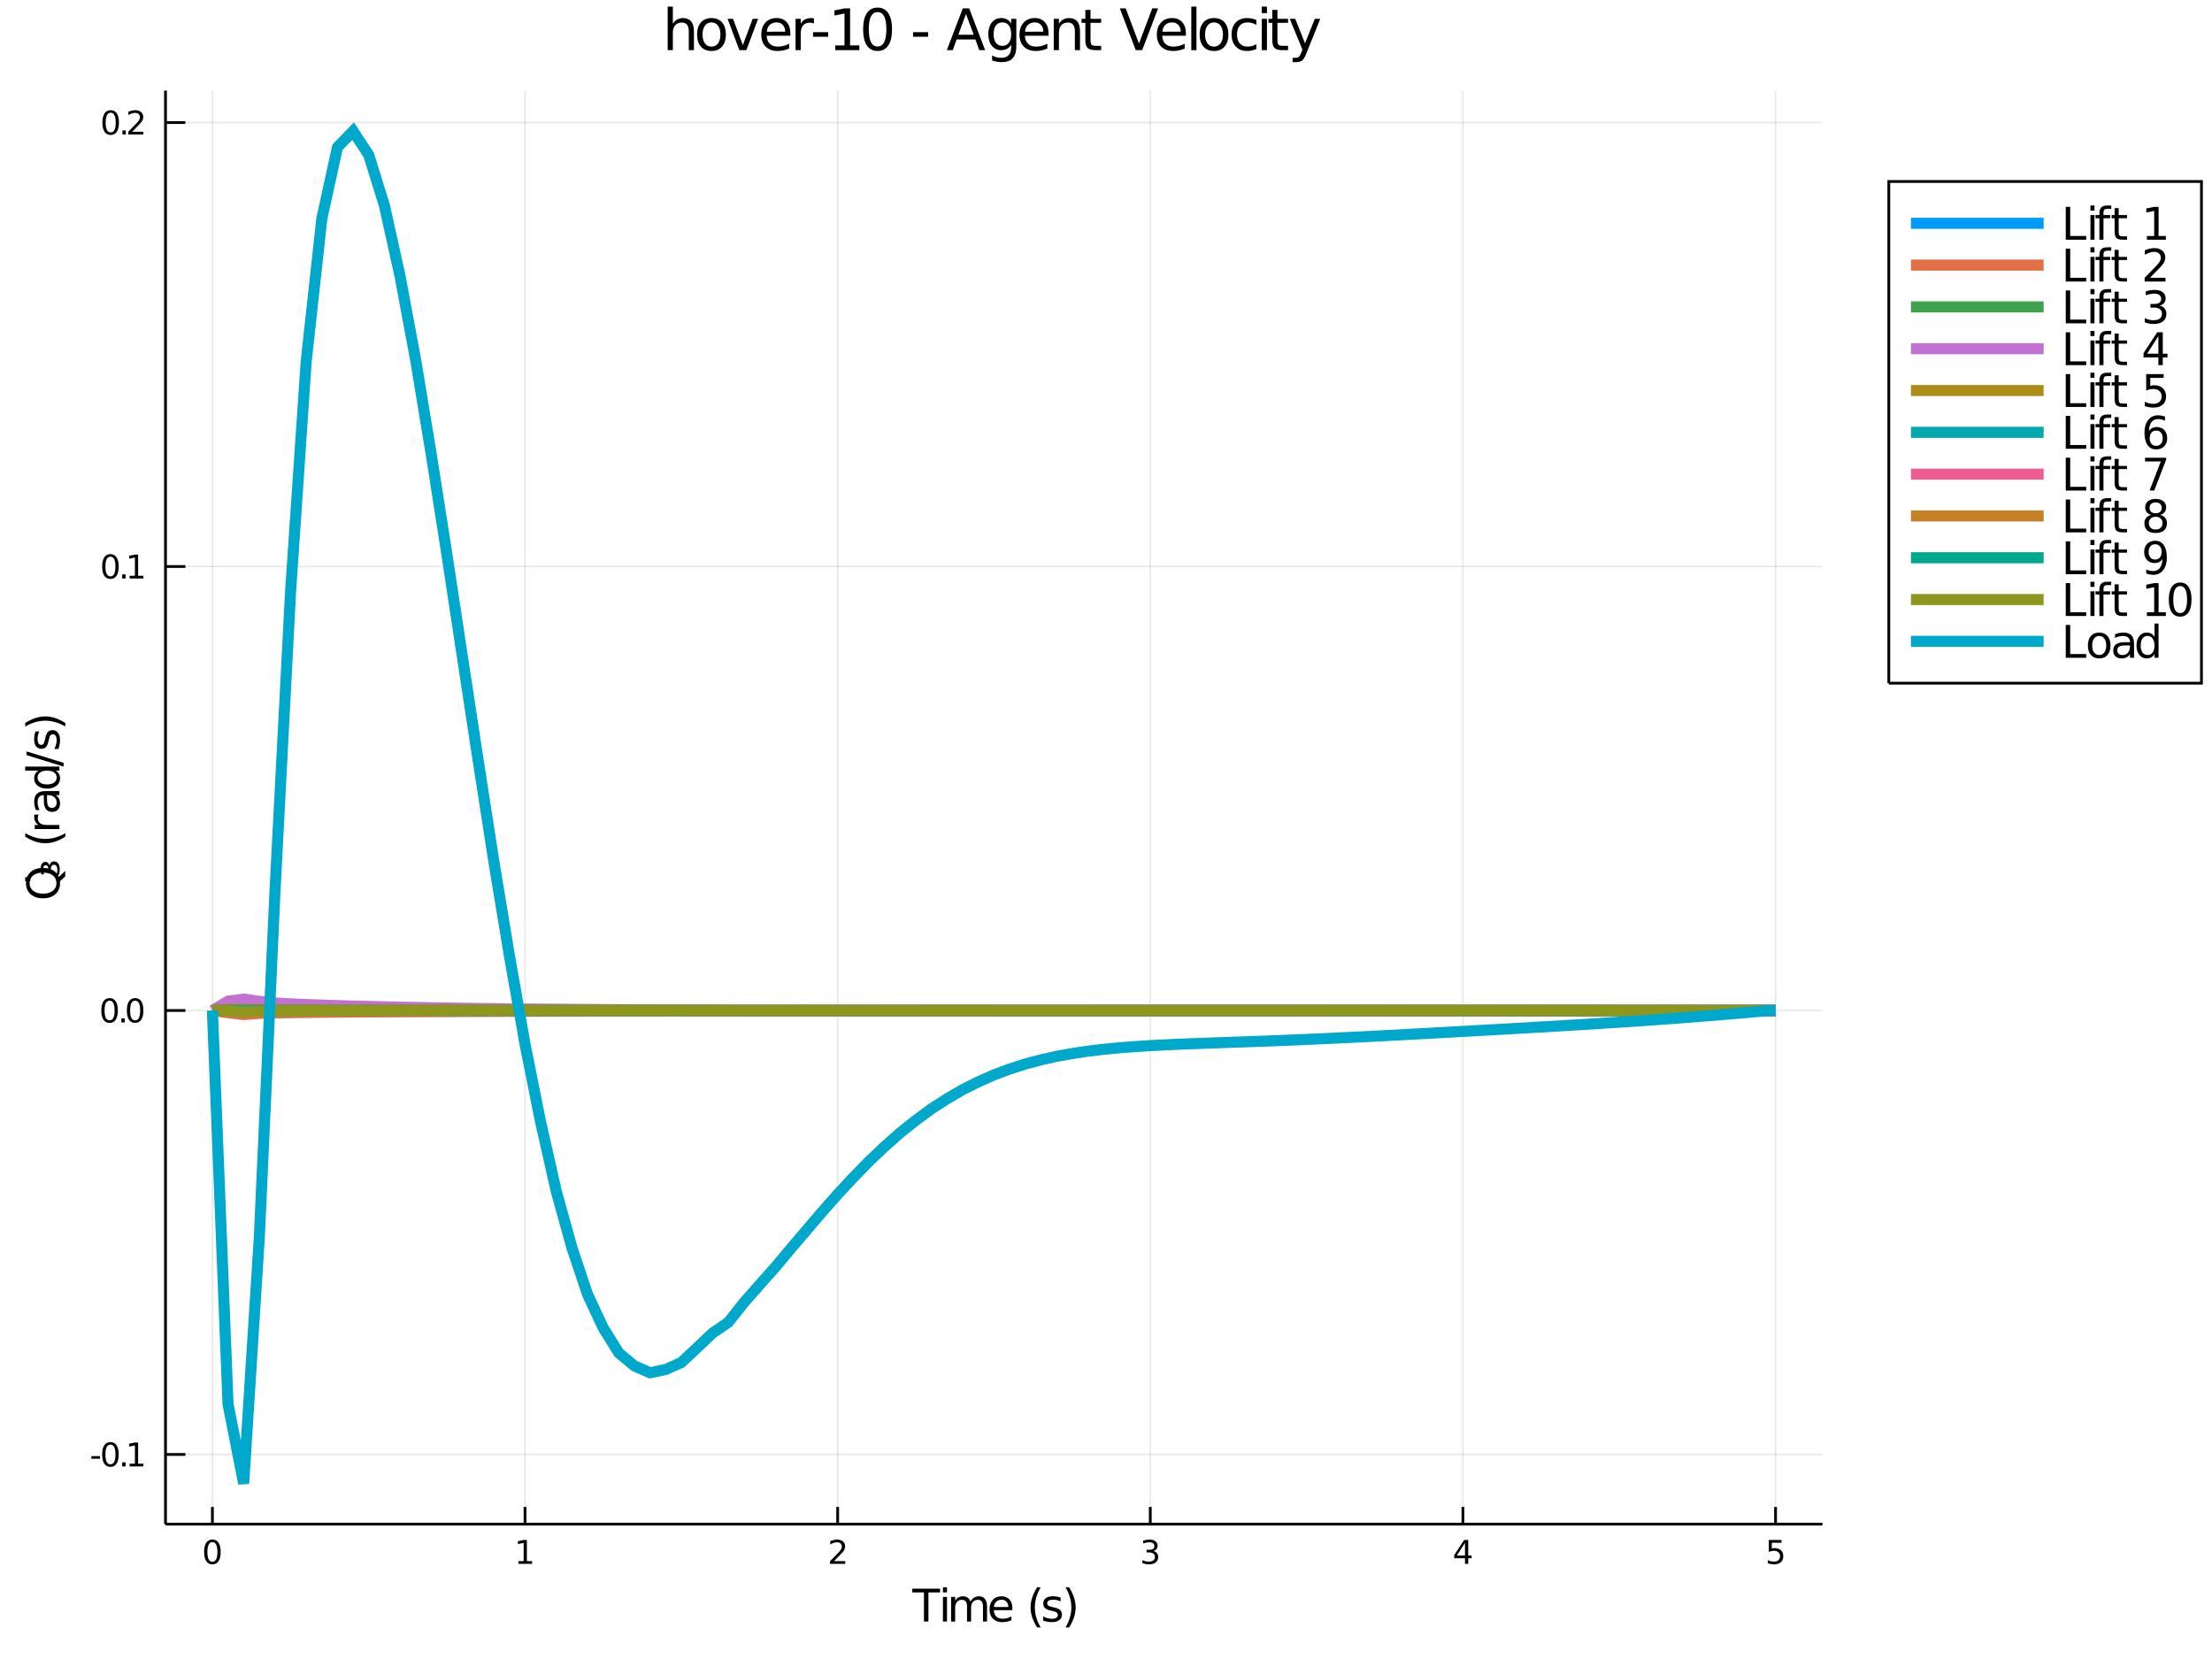 <?xml version="1.0" encoding="utf-8"?>
<svg xmlns="http://www.w3.org/2000/svg" xmlns:xlink="http://www.w3.org/1999/xlink" width="800" height="600" viewBox="0 0 3200 2400">
<rect x="0" y="0" width="3200" height="2400" fill="#333333" stroke="none"/>
<defs>
  <clipPath id="clip3400">
    <rect x="0" y="0" width="3200" height="2400"/>
  </clipPath>
</defs>
<path clip-path="url(#clip3400)" d="
M0 2400 L3200 2400 L3200 0 L0 0  Z
  " fill="#ffffff" fill-rule="evenodd" fill-opacity="1"/>
<defs>
  <clipPath id="clip3401">
    <rect x="640" y="0" width="2241" height="2241"/>
  </clipPath>
</defs>
<path clip-path="url(#clip3400)" d="
M239.431 2204.92 L2636.44 2204.92 L2636.44 131.032 L239.431 131.032  Z
  " fill="#ffffff" fill-rule="evenodd" fill-opacity="1"/>
<defs>
  <clipPath id="clip3402">
    <rect x="239" y="131" width="2398" height="2075"/>
  </clipPath>
</defs>
<polyline clip-path="url(#clip3402)" style="stroke:#000000; stroke-width:2; stroke-opacity:0.1; fill:none" points="
  307.271,2204.92 307.271,131.032 
  "/>
<polyline clip-path="url(#clip3402)" style="stroke:#000000; stroke-width:2; stroke-opacity:0.1; fill:none" points="
  759.537,2204.92 759.537,131.032 
  "/>
<polyline clip-path="url(#clip3402)" style="stroke:#000000; stroke-width:2; stroke-opacity:0.1; fill:none" points="
  1211.8,2204.92 1211.8,131.032 
  "/>
<polyline clip-path="url(#clip3402)" style="stroke:#000000; stroke-width:2; stroke-opacity:0.1; fill:none" points="
  1664.07,2204.92 1664.07,131.032 
  "/>
<polyline clip-path="url(#clip3402)" style="stroke:#000000; stroke-width:2; stroke-opacity:0.1; fill:none" points="
  2116.34,2204.92 2116.34,131.032 
  "/>
<polyline clip-path="url(#clip3402)" style="stroke:#000000; stroke-width:2; stroke-opacity:0.1; fill:none" points="
  2568.6,2204.92 2568.6,131.032 
  "/>
<polyline clip-path="url(#clip3402)" style="stroke:#000000; stroke-width:2; stroke-opacity:0.1; fill:none" points="
  239.431,2104.1 2636.44,2104.1 
  "/>
<polyline clip-path="url(#clip3402)" style="stroke:#000000; stroke-width:2; stroke-opacity:0.1; fill:none" points="
  239.431,1461.83 2636.44,1461.83 
  "/>
<polyline clip-path="url(#clip3402)" style="stroke:#000000; stroke-width:2; stroke-opacity:0.1; fill:none" points="
  239.431,819.556 2636.44,819.556 
  "/>
<polyline clip-path="url(#clip3402)" style="stroke:#000000; stroke-width:2; stroke-opacity:0.1; fill:none" points="
  239.431,177.284 2636.44,177.284 
  "/>
<polyline clip-path="url(#clip3400)" style="stroke:#000000; stroke-width:4; stroke-opacity:1; fill:none" points="
  239.431,2204.92 2636.44,2204.92 
  "/>
<polyline clip-path="url(#clip3400)" style="stroke:#000000; stroke-width:4; stroke-opacity:1; fill:none" points="
  239.431,2204.92 239.431,131.032 
  "/>
<polyline clip-path="url(#clip3400)" style="stroke:#000000; stroke-width:4; stroke-opacity:1; fill:none" points="
  307.271,2204.92 307.271,2180.03 
  "/>
<polyline clip-path="url(#clip3400)" style="stroke:#000000; stroke-width:4; stroke-opacity:1; fill:none" points="
  759.537,2204.92 759.537,2180.03 
  "/>
<polyline clip-path="url(#clip3400)" style="stroke:#000000; stroke-width:4; stroke-opacity:1; fill:none" points="
  1211.8,2204.92 1211.8,2180.03 
  "/>
<polyline clip-path="url(#clip3400)" style="stroke:#000000; stroke-width:4; stroke-opacity:1; fill:none" points="
  1664.07,2204.92 1664.07,2180.03 
  "/>
<polyline clip-path="url(#clip3400)" style="stroke:#000000; stroke-width:4; stroke-opacity:1; fill:none" points="
  2116.34,2204.92 2116.34,2180.03 
  "/>
<polyline clip-path="url(#clip3400)" style="stroke:#000000; stroke-width:4; stroke-opacity:1; fill:none" points="
  2568.6,2204.92 2568.6,2180.03 
  "/>
<polyline clip-path="url(#clip3400)" style="stroke:#000000; stroke-width:4; stroke-opacity:1; fill:none" points="
  239.431,2104.1 268.195,2104.1 
  "/>
<polyline clip-path="url(#clip3400)" style="stroke:#000000; stroke-width:4; stroke-opacity:1; fill:none" points="
  239.431,1461.83 268.195,1461.83 
  "/>
<polyline clip-path="url(#clip3400)" style="stroke:#000000; stroke-width:4; stroke-opacity:1; fill:none" points="
  239.431,819.556 268.195,819.556 
  "/>
<polyline clip-path="url(#clip3400)" style="stroke:#000000; stroke-width:4; stroke-opacity:1; fill:none" points="
  239.431,177.284 268.195,177.284 
  "/>
<path clip-path="url(#clip3400)" d="M 0 0 M307.271 2230.91 Q303.66 2230.91 301.831 2234.48 Q300.026 2238.02 300.026 2245.15 Q300.026 2252.25 301.831 2255.82 Q303.66 2259.36 307.271 2259.36 Q310.905 2259.36 312.711 2255.82 Q314.54 2252.25 314.54 2245.15 Q314.54 2238.02 312.711 2234.48 Q310.905 2230.91 307.271 2230.91 M307.271 2227.21 Q313.081 2227.21 316.137 2231.81 Q319.216 2236.4 319.216 2245.15 Q319.216 2253.87 316.137 2258.48 Q313.081 2263.06 307.271 2263.06 Q301.461 2263.06 298.382 2258.48 Q295.327 2253.87 295.327 2245.15 Q295.327 2236.4 298.382 2231.81 Q301.461 2227.21 307.271 2227.21 Z" fill="#000000" fill-rule="evenodd" fill-opacity="1" /><path clip-path="url(#clip3400)" d="M 0 0 M749.919 2258.46 L757.558 2258.46 L757.558 2232.09 L749.248 2233.76 L749.248 2229.5 L757.512 2227.83 L762.188 2227.83 L762.188 2258.46 L769.827 2258.46 L769.827 2262.39 L749.919 2262.39 L749.919 2258.46 Z" fill="#000000" fill-rule="evenodd" fill-opacity="1" /><path clip-path="url(#clip3400)" d="M 0 0 M1206.46 2258.46 L1222.78 2258.46 L1222.78 2262.39 L1200.83 2262.39 L1200.83 2258.46 Q1203.49 2255.7 1208.08 2251.07 Q1212.68 2246.42 1213.86 2245.08 Q1216.11 2242.55 1216.99 2240.82 Q1217.89 2239.06 1217.89 2237.37 Q1217.89 2234.61 1215.95 2232.88 Q1214.03 2231.14 1210.92 2231.14 Q1208.72 2231.14 1206.27 2231.91 Q1203.84 2232.67 1201.06 2234.22 L1201.06 2229.5 Q1203.89 2228.36 1206.34 2227.79 Q1208.79 2227.21 1210.83 2227.21 Q1216.2 2227.21 1219.4 2229.89 Q1222.59 2232.58 1222.59 2237.07 Q1222.59 2239.2 1221.78 2241.12 Q1220.99 2243.02 1218.89 2245.61 Q1218.31 2246.28 1215.21 2249.5 Q1212.1 2252.69 1206.46 2258.46 Z" fill="#000000" fill-rule="evenodd" fill-opacity="1" /><path clip-path="url(#clip3400)" d="M 0 0 M1668.32 2243.76 Q1671.67 2244.48 1673.55 2246.74 Q1675.45 2249.01 1675.45 2252.35 Q1675.45 2257.46 1671.93 2260.26 Q1668.41 2263.06 1661.93 2263.06 Q1659.75 2263.06 1657.44 2262.62 Q1655.15 2262.21 1652.69 2261.35 L1652.69 2256.84 Q1654.64 2257.97 1656.95 2258.55 Q1659.27 2259.13 1661.79 2259.13 Q1666.19 2259.13 1668.48 2257.39 Q1670.79 2255.66 1670.79 2252.35 Q1670.79 2249.29 1668.64 2247.58 Q1666.51 2245.84 1662.69 2245.84 L1658.66 2245.84 L1658.66 2242 L1662.88 2242 Q1666.33 2242 1668.16 2240.63 Q1669.98 2239.24 1669.98 2236.65 Q1669.98 2233.99 1668.09 2232.58 Q1666.21 2231.14 1662.69 2231.14 Q1660.77 2231.14 1658.57 2231.56 Q1656.37 2231.98 1653.73 2232.85 L1653.73 2228.69 Q1656.4 2227.95 1658.71 2227.58 Q1661.05 2227.21 1663.11 2227.21 Q1668.43 2227.21 1671.53 2229.64 Q1674.64 2232.04 1674.64 2236.17 Q1674.64 2239.04 1672.99 2241.03 Q1671.35 2242.99 1668.32 2243.76 Z" fill="#000000" fill-rule="evenodd" fill-opacity="1" /><path clip-path="url(#clip3400)" d="M 0 0 M2119.34 2231.91 L2107.54 2250.35 L2119.34 2250.35 L2119.34 2231.91 M2118.12 2227.83 L2124 2227.83 L2124 2250.35 L2128.93 2250.35 L2128.93 2254.24 L2124 2254.24 L2124 2262.39 L2119.34 2262.39 L2119.34 2254.24 L2103.74 2254.24 L2103.74 2249.73 L2118.12 2227.83 Z" fill="#000000" fill-rule="evenodd" fill-opacity="1" /><path clip-path="url(#clip3400)" d="M 0 0 M2558.88 2227.83 L2577.24 2227.83 L2577.24 2231.77 L2563.16 2231.77 L2563.16 2240.24 Q2564.18 2239.89 2565.2 2239.73 Q2566.22 2239.54 2567.24 2239.54 Q2573.02 2239.54 2576.4 2242.72 Q2579.78 2245.89 2579.78 2251.3 Q2579.78 2256.88 2576.31 2259.98 Q2572.84 2263.06 2566.52 2263.06 Q2564.34 2263.06 2562.07 2262.69 Q2559.83 2262.32 2557.42 2261.58 L2557.42 2256.88 Q2559.5 2258.02 2561.73 2258.57 Q2563.95 2259.13 2566.43 2259.13 Q2570.43 2259.13 2572.77 2257.02 Q2575.11 2254.92 2575.11 2251.3 Q2575.11 2247.69 2572.77 2245.59 Q2570.43 2243.48 2566.43 2243.48 Q2564.55 2243.48 2562.68 2243.9 Q2560.82 2244.31 2558.88 2245.19 L2558.88 2227.83 Z" fill="#000000" fill-rule="evenodd" fill-opacity="1" /><path clip-path="url(#clip3400)" d="M 0 0 M132.2 2106.5 L144.677 2106.5 L144.677 2110.29 L132.2 2110.29 L132.2 2106.5 Z" fill="#000000" fill-rule="evenodd" fill-opacity="1" /><path clip-path="url(#clip3400)" d="M 0 0 M159.746 2089.9 Q156.135 2089.9 154.307 2093.47 Q152.501 2097.01 152.501 2104.14 Q152.501 2111.24 154.307 2114.81 Q156.135 2118.35 159.746 2118.35 Q163.381 2118.35 165.186 2114.81 Q167.015 2111.24 167.015 2104.14 Q167.015 2097.01 165.186 2093.47 Q163.381 2089.9 159.746 2089.9 M159.746 2086.2 Q165.556 2086.2 168.612 2090.8 Q171.691 2095.39 171.691 2104.14 Q171.691 2112.86 168.612 2117.47 Q165.556 2122.05 159.746 2122.05 Q153.936 2122.05 150.857 2117.47 Q147.802 2112.86 147.802 2104.14 Q147.802 2095.39 150.857 2090.8 Q153.936 2086.2 159.746 2086.2 Z" fill="#000000" fill-rule="evenodd" fill-opacity="1" /><path clip-path="url(#clip3400)" d="M 0 0 M176.76 2115.5 L181.644 2115.5 L181.644 2121.38 L176.76 2121.38 L176.76 2115.5 Z" fill="#000000" fill-rule="evenodd" fill-opacity="1" /><path clip-path="url(#clip3400)" d="M 0 0 M187.524 2117.45 L195.163 2117.45 L195.163 2091.08 L186.853 2092.75 L186.853 2088.49 L195.116 2086.82 L199.792 2086.82 L199.792 2117.45 L207.431 2117.45 L207.431 2121.38 L187.524 2121.38 L187.524 2117.45 Z" fill="#000000" fill-rule="evenodd" fill-opacity="1" /><path clip-path="url(#clip3400)" d="M 0 0 M158.519 1447.63 Q154.908 1447.63 153.08 1451.19 Q151.274 1454.73 151.274 1461.86 Q151.274 1468.97 153.08 1472.54 Q154.908 1476.08 158.519 1476.08 Q162.154 1476.08 163.959 1472.54 Q165.788 1468.97 165.788 1461.86 Q165.788 1454.73 163.959 1451.19 Q162.154 1447.63 158.519 1447.63 M158.519 1443.92 Q164.33 1443.92 167.385 1448.53 Q170.464 1453.11 170.464 1461.86 Q170.464 1470.59 167.385 1475.2 Q164.33 1479.78 158.519 1479.78 Q152.709 1479.78 149.631 1475.2 Q146.575 1470.59 146.575 1461.86 Q146.575 1453.11 149.631 1448.53 Q152.709 1443.92 158.519 1443.92 Z" fill="#000000" fill-rule="evenodd" fill-opacity="1" /><path clip-path="url(#clip3400)" d="M 0 0 M175.533 1473.23 L180.417 1473.23 L180.417 1479.11 L175.533 1479.11 L175.533 1473.23 Z" fill="#000000" fill-rule="evenodd" fill-opacity="1" /><path clip-path="url(#clip3400)" d="M 0 0 M195.487 1447.63 Q191.876 1447.63 190.047 1451.19 Q188.242 1454.73 188.242 1461.86 Q188.242 1468.97 190.047 1472.54 Q191.876 1476.08 195.487 1476.08 Q199.121 1476.08 200.927 1472.54 Q202.755 1468.97 202.755 1461.86 Q202.755 1454.73 200.927 1451.19 Q199.121 1447.63 195.487 1447.63 M195.487 1443.92 Q201.297 1443.92 204.353 1448.53 Q207.431 1453.11 207.431 1461.86 Q207.431 1470.59 204.353 1475.2 Q201.297 1479.78 195.487 1479.78 Q189.677 1479.78 186.598 1475.2 Q183.542 1470.59 183.542 1461.86 Q183.542 1453.11 186.598 1448.53 Q189.677 1443.92 195.487 1443.92 Z" fill="#000000" fill-rule="evenodd" fill-opacity="1" /><path clip-path="url(#clip3400)" d="M 0 0 M159.746 805.355 Q156.135 805.355 154.307 808.92 Q152.501 812.462 152.501 819.591 Q152.501 826.698 154.307 830.262 Q156.135 833.804 159.746 833.804 Q163.381 833.804 165.186 830.262 Q167.015 826.698 167.015 819.591 Q167.015 812.462 165.186 808.92 Q163.381 805.355 159.746 805.355 M159.746 801.651 Q165.556 801.651 168.612 806.258 Q171.691 810.841 171.691 819.591 Q171.691 828.318 168.612 832.924 Q165.556 837.508 159.746 837.508 Q153.936 837.508 150.857 832.924 Q147.802 828.318 147.802 819.591 Q147.802 810.841 150.857 806.258 Q153.936 801.651 159.746 801.651 Z" fill="#000000" fill-rule="evenodd" fill-opacity="1" /><path clip-path="url(#clip3400)" d="M 0 0 M176.76 830.957 L181.644 830.957 L181.644 836.836 L176.76 836.836 L176.76 830.957 Z" fill="#000000" fill-rule="evenodd" fill-opacity="1" /><path clip-path="url(#clip3400)" d="M 0 0 M187.524 832.901 L195.163 832.901 L195.163 806.536 L186.853 808.202 L186.853 803.943 L195.116 802.276 L199.792 802.276 L199.792 832.901 L207.431 832.901 L207.431 836.836 L187.524 836.836 L187.524 832.901 Z" fill="#000000" fill-rule="evenodd" fill-opacity="1" /><path clip-path="url(#clip3400)" d="M 0 0 M160.117 163.082 Q156.506 163.082 154.677 166.647 Q152.871 170.189 152.871 177.318 Q152.871 184.425 154.677 187.99 Q156.506 191.531 160.117 191.531 Q163.751 191.531 165.556 187.99 Q167.385 184.425 167.385 177.318 Q167.385 170.189 165.556 166.647 Q163.751 163.082 160.117 163.082 M160.117 159.379 Q165.927 159.379 168.982 163.985 Q172.061 168.568 172.061 177.318 Q172.061 186.045 168.982 190.652 Q165.927 195.235 160.117 195.235 Q154.307 195.235 151.228 190.652 Q148.172 186.045 148.172 177.318 Q148.172 168.568 151.228 163.985 Q154.307 159.379 160.117 159.379 Z" fill="#000000" fill-rule="evenodd" fill-opacity="1" /><path clip-path="url(#clip3400)" d="M 0 0 M177.13 188.684 L182.015 188.684 L182.015 194.564 L177.13 194.564 L177.13 188.684 Z" fill="#000000" fill-rule="evenodd" fill-opacity="1" /><path clip-path="url(#clip3400)" d="M 0 0 M191.112 190.628 L207.431 190.628 L207.431 194.564 L185.487 194.564 L185.487 190.628 Q188.149 187.874 192.732 183.244 Q197.339 178.591 198.519 177.249 Q200.765 174.726 201.644 172.99 Q202.547 171.23 202.547 169.541 Q202.547 166.786 200.603 165.05 Q198.681 163.314 195.579 163.314 Q193.38 163.314 190.927 164.078 Q188.496 164.842 185.718 166.392 L185.718 161.67 Q188.542 160.536 190.996 159.957 Q193.45 159.379 195.487 159.379 Q200.857 159.379 204.052 162.064 Q207.246 164.749 207.246 169.24 Q207.246 171.369 206.436 173.291 Q205.649 175.189 203.542 177.781 Q202.964 178.453 199.862 181.67 Q196.76 184.865 191.112 190.628 Z" fill="#000000" fill-rule="evenodd" fill-opacity="1" /><path clip-path="url(#clip3400)" d="M 0 0 M1003.88 45.192 L1003.88 72.576 L996.428 72.576 L996.428 45.435 Q996.428 38.994 993.917 35.794 Q991.405 32.594 986.382 32.594 Q980.346 32.594 976.863 36.442 Q973.379 40.29 973.379 46.934 L973.379 72.576 L965.885 72.576 L965.885 9.544 L973.379 9.544 L973.379 34.254 Q976.052 30.163 979.658 28.138 Q983.304 26.112 988.043 26.112 Q995.861 26.112 999.872 30.973 Q1003.88 35.794 1003.88 45.192 Z" fill="#000000" fill-rule="evenodd" fill-opacity="1" /><path clip-path="url(#clip3400)" d="M 0 0 M1029.28 32.431 Q1023.29 32.431 1019.8 37.131 Q1016.32 41.789 1016.32 49.931 Q1016.32 58.074 1019.76 62.773 Q1023.25 67.431 1029.28 67.431 Q1035.24 67.431 1038.72 62.732 Q1042.2 58.033 1042.2 49.931 Q1042.2 41.87 1038.72 37.171 Q1035.24 32.431 1029.28 32.431 M1029.28 26.112 Q1039 26.112 1044.55 32.431 Q1050.1 38.751 1050.1 49.931 Q1050.1 61.071 1044.55 67.431 Q1039 73.751 1029.28 73.751 Q1019.52 73.751 1013.97 67.431 Q1008.46 61.071 1008.46 49.931 Q1008.46 38.751 1013.97 32.431 Q1019.52 26.112 1029.28 26.112 Z" fill="#000000" fill-rule="evenodd" fill-opacity="1" /><path clip-path="url(#clip3400)" d="M 0 0 M1052.57 27.206 L1060.47 27.206 L1074.65 65.284 L1088.83 27.206 L1096.73 27.206 L1079.72 72.576 L1069.59 72.576 L1052.57 27.206 Z" fill="#000000" fill-rule="evenodd" fill-opacity="1" /><path clip-path="url(#clip3400)" d="M 0 0 M1143.35 48.028 L1143.35 51.673 L1109.08 51.673 Q1109.57 59.37 1113.7 63.421 Q1117.87 67.431 1125.29 67.431 Q1129.58 67.431 1133.59 66.378 Q1137.64 65.325 1141.61 63.218 L1141.61 70.267 Q1137.6 71.968 1133.39 72.86 Q1129.18 73.751 1124.84 73.751 Q1113.99 73.751 1107.63 67.431 Q1101.31 61.112 1101.31 50.337 Q1101.31 39.197 1107.3 32.675 Q1113.34 26.112 1123.55 26.112 Q1132.7 26.112 1138.01 32.026 Q1143.35 37.9 1143.35 48.028 M1135.9 45.84 Q1135.82 39.723 1132.46 36.077 Q1129.14 32.431 1123.63 32.431 Q1117.39 32.431 1113.62 35.956 Q1109.89 39.48 1109.33 45.88 L1135.9 45.84 Z" fill="#000000" fill-rule="evenodd" fill-opacity="1" /><path clip-path="url(#clip3400)" d="M 0 0 M1177.46 34.173 Q1176.21 33.444 1174.71 33.12 Q1173.25 32.756 1171.47 32.756 Q1165.15 32.756 1161.75 36.888 Q1158.38 40.979 1158.38 48.676 L1158.38 72.576 L1150.89 72.576 L1150.89 27.206 L1158.38 27.206 L1158.38 34.254 Q1160.73 30.122 1164.5 28.138 Q1168.27 26.112 1173.66 26.112 Q1174.43 26.112 1175.36 26.234 Q1176.29 26.315 1177.42 26.517 L1177.46 34.173 Z" fill="#000000" fill-rule="evenodd" fill-opacity="1" /><path clip-path="url(#clip3400)" d="M 0 0 M1176.21 46.529 L1198.04 46.529 L1198.04 53.172 L1176.21 53.172 L1176.21 46.529 Z" fill="#000000" fill-rule="evenodd" fill-opacity="1" /><path clip-path="url(#clip3400)" d="M 0 0 M1208.33 65.689 L1221.7 65.689 L1221.7 19.55 L1207.16 22.466 L1207.16 15.013 L1221.62 12.096 L1229.8 12.096 L1229.8 65.689 L1243.17 65.689 L1243.17 72.576 L1208.33 72.576 L1208.33 65.689 Z" fill="#000000" fill-rule="evenodd" fill-opacity="1" /><path clip-path="url(#clip3400)" d="M 0 0 M1269.54 17.484 Q1263.22 17.484 1260.02 23.722 Q1256.86 29.92 1256.86 42.397 Q1256.86 54.833 1260.02 61.071 Q1263.22 67.269 1269.54 67.269 Q1275.9 67.269 1279.06 61.071 Q1282.26 54.833 1282.26 42.397 Q1282.26 29.92 1279.06 23.722 Q1275.9 17.484 1269.54 17.484 M1269.54 11.002 Q1279.71 11.002 1285.06 19.064 Q1290.44 27.084 1290.44 42.397 Q1290.44 57.669 1285.06 65.73 Q1279.71 73.751 1269.54 73.751 Q1259.37 73.751 1253.98 65.73 Q1248.64 57.669 1248.64 42.397 Q1248.64 27.084 1253.98 19.064 Q1259.37 11.002 1269.54 11.002 Z" fill="#000000" fill-rule="evenodd" fill-opacity="1" /><path clip-path="url(#clip3400)" d="M 0 0 M1320.87 46.529 L1342.7 46.529 L1342.7 53.172 L1320.87 53.172 L1320.87 46.529 Z" fill="#000000" fill-rule="evenodd" fill-opacity="1" /><path clip-path="url(#clip3400)" d="M 0 0 M1397.43 20.157 L1386.33 50.255 L1408.57 50.255 L1397.43 20.157 M1392.81 12.096 L1402.09 12.096 L1425.14 72.576 L1416.63 72.576 L1411.12 57.061 L1383.86 57.061 L1378.35 72.576 L1369.72 72.576 L1392.81 12.096 Z" fill="#000000" fill-rule="evenodd" fill-opacity="1" /><path clip-path="url(#clip3400)" d="M 0 0 M1462.81 49.364 Q1462.81 41.263 1459.45 36.806 Q1456.13 32.35 1450.09 32.35 Q1444.09 32.35 1440.73 36.806 Q1437.41 41.263 1437.41 49.364 Q1437.41 57.426 1440.73 61.882 Q1444.09 66.338 1450.09 66.338 Q1456.13 66.338 1459.45 61.882 Q1462.81 57.426 1462.81 49.364 M1470.26 66.945 Q1470.26 78.531 1465.12 84.162 Q1459.97 89.833 1449.36 89.833 Q1445.43 89.833 1441.95 89.225 Q1438.46 88.658 1435.18 87.443 L1435.18 80.192 Q1438.46 81.974 1441.66 82.825 Q1444.86 83.675 1448.19 83.675 Q1455.52 83.675 1459.16 79.827 Q1462.81 76.019 1462.81 68.282 L1462.81 64.596 Q1460.5 68.606 1456.89 70.591 Q1453.29 72.576 1448.27 72.576 Q1439.92 72.576 1434.82 66.216 Q1429.71 59.856 1429.71 49.364 Q1429.71 38.832 1434.82 32.472 Q1439.92 26.112 1448.27 26.112 Q1453.29 26.112 1456.89 28.097 Q1460.5 30.082 1462.81 34.092 L1462.81 27.206 L1470.26 27.206 L1470.26 66.945 Z" fill="#000000" fill-rule="evenodd" fill-opacity="1" /><path clip-path="url(#clip3400)" d="M 0 0 M1516.89 48.028 L1516.89 51.673 L1482.62 51.673 Q1483.1 59.37 1487.24 63.421 Q1491.41 67.431 1498.82 67.431 Q1503.12 67.431 1507.13 66.378 Q1511.18 65.325 1515.15 63.218 L1515.15 70.267 Q1511.14 71.968 1506.92 72.86 Q1502.71 73.751 1498.38 73.751 Q1487.52 73.751 1481.16 67.431 Q1474.84 61.112 1474.84 50.337 Q1474.84 39.197 1480.84 32.675 Q1486.87 26.112 1497.08 26.112 Q1506.23 26.112 1511.54 32.026 Q1516.89 37.9 1516.89 48.028 M1509.43 45.84 Q1509.35 39.723 1505.99 36.077 Q1502.67 32.431 1497.16 32.431 Q1490.92 32.431 1487.16 35.956 Q1483.43 39.48 1482.86 45.88 L1509.43 45.84 Z" fill="#000000" fill-rule="evenodd" fill-opacity="1" /><path clip-path="url(#clip3400)" d="M 0 0 M1562.42 45.192 L1562.42 72.576 L1554.97 72.576 L1554.97 45.435 Q1554.97 38.994 1552.46 35.794 Q1549.94 32.594 1544.92 32.594 Q1538.89 32.594 1535.4 36.442 Q1531.92 40.29 1531.92 46.934 L1531.92 72.576 L1524.42 72.576 L1524.42 27.206 L1531.92 27.206 L1531.92 34.254 Q1534.59 30.163 1538.2 28.138 Q1541.84 26.112 1546.58 26.112 Q1554.4 26.112 1558.41 30.973 Q1562.42 35.794 1562.42 45.192 Z" fill="#000000" fill-rule="evenodd" fill-opacity="1" /><path clip-path="url(#clip3400)" d="M 0 0 M1577.61 14.324 L1577.61 27.206 L1592.96 27.206 L1592.96 32.999 L1577.61 32.999 L1577.61 57.628 Q1577.61 63.178 1579.11 64.758 Q1580.65 66.338 1585.31 66.338 L1592.96 66.338 L1592.96 72.576 L1585.31 72.576 Q1576.68 72.576 1573.4 69.376 Q1570.12 66.135 1570.12 57.628 L1570.12 32.999 L1564.65 32.999 L1564.65 27.206 L1570.12 27.206 L1570.12 14.324 L1577.61 14.324 Z" fill="#000000" fill-rule="evenodd" fill-opacity="1" /><path clip-path="url(#clip3400)" d="M 0 0 M1643.07 72.576 L1619.98 12.096 L1628.53 12.096 L1647.69 63.016 L1666.89 12.096 L1675.4 12.096 L1652.35 72.576 L1643.07 72.576 Z" fill="#000000" fill-rule="evenodd" fill-opacity="1" /><path clip-path="url(#clip3400)" d="M 0 0 M1715.59 48.028 L1715.59 51.673 L1681.31 51.673 Q1681.8 59.37 1685.93 63.421 Q1690.11 67.431 1697.52 67.431 Q1701.81 67.431 1705.82 66.378 Q1709.87 65.325 1713.84 63.218 L1713.84 70.267 Q1709.83 71.968 1705.62 72.86 Q1701.41 73.751 1697.07 73.751 Q1686.22 73.751 1679.86 67.431 Q1673.54 61.112 1673.54 50.337 Q1673.54 39.197 1679.53 32.675 Q1685.57 26.112 1695.78 26.112 Q1704.93 26.112 1710.24 32.026 Q1715.59 37.9 1715.59 48.028 M1708.13 45.84 Q1708.05 39.723 1704.69 36.077 Q1701.37 32.431 1695.86 32.431 Q1689.62 32.431 1685.85 35.956 Q1682.13 39.48 1681.56 45.88 L1708.13 45.84 Z" fill="#000000" fill-rule="evenodd" fill-opacity="1" /><path clip-path="url(#clip3400)" d="M 0 0 M1723.4 9.544 L1730.86 9.544 L1730.86 72.576 L1723.4 72.576 L1723.4 9.544 Z" fill="#000000" fill-rule="evenodd" fill-opacity="1" /><path clip-path="url(#clip3400)" d="M 0 0 M1756.26 32.431 Q1750.26 32.431 1746.78 37.131 Q1743.29 41.789 1743.29 49.931 Q1743.29 58.074 1746.74 62.773 Q1750.22 67.431 1756.26 67.431 Q1762.21 67.431 1765.7 62.732 Q1769.18 58.033 1769.18 49.931 Q1769.18 41.87 1765.7 37.171 Q1762.21 32.431 1756.26 32.431 M1756.26 26.112 Q1765.98 26.112 1771.53 32.431 Q1777.08 38.751 1777.08 49.931 Q1777.08 61.071 1771.53 67.431 Q1765.98 73.751 1756.26 73.751 Q1746.49 73.751 1740.94 67.431 Q1735.43 61.071 1735.43 49.931 Q1735.43 38.751 1740.94 32.431 Q1746.49 26.112 1756.26 26.112 Z" fill="#000000" fill-rule="evenodd" fill-opacity="1" /><path clip-path="url(#clip3400)" d="M 0 0 M1817.55 28.948 L1817.55 35.915 Q1814.39 34.173 1811.19 33.323 Q1808.03 32.431 1804.79 32.431 Q1797.54 32.431 1793.52 37.05 Q1789.51 41.627 1789.51 49.931 Q1789.51 58.236 1793.52 62.854 Q1797.54 67.431 1804.79 67.431 Q1808.03 67.431 1811.19 66.581 Q1814.39 65.689 1817.55 63.948 L1817.55 70.834 Q1814.43 72.292 1811.07 73.022 Q1807.74 73.751 1803.98 73.751 Q1793.73 73.751 1787.69 67.31 Q1781.66 60.869 1781.66 49.931 Q1781.66 38.832 1787.73 32.472 Q1793.85 26.112 1804.46 26.112 Q1807.91 26.112 1811.19 26.841 Q1814.47 27.53 1817.55 28.948 Z" fill="#000000" fill-rule="evenodd" fill-opacity="1" /><path clip-path="url(#clip3400)" d="M 0 0 M1825.36 27.206 L1832.82 27.206 L1832.82 72.576 L1825.36 72.576 L1825.36 27.206 M1825.36 9.544 L1832.82 9.544 L1832.82 18.983 L1825.36 18.983 L1825.36 9.544 Z" fill="#000000" fill-rule="evenodd" fill-opacity="1" /><path clip-path="url(#clip3400)" d="M 0 0 M1848.01 14.324 L1848.01 27.206 L1863.36 27.206 L1863.36 32.999 L1848.01 32.999 L1848.01 57.628 Q1848.01 63.178 1849.51 64.758 Q1851.05 66.338 1855.71 66.338 L1863.36 66.338 L1863.36 72.576 L1855.71 72.576 Q1847.08 72.576 1843.8 69.376 Q1840.52 66.135 1840.52 57.628 L1840.52 32.999 L1835.05 32.999 L1835.05 27.206 L1840.52 27.206 L1840.52 14.324 L1848.01 14.324 Z" fill="#000000" fill-rule="evenodd" fill-opacity="1" /><path clip-path="url(#clip3400)" d="M 0 0 M1890.06 76.789 Q1886.9 84.891 1883.9 87.362 Q1880.9 89.833 1875.88 89.833 L1869.92 89.833 L1869.92 83.594 L1874.3 83.594 Q1877.38 83.594 1879.08 82.136 Q1880.78 80.678 1882.85 75.25 L1884.18 71.847 L1865.83 27.206 L1873.73 27.206 L1887.91 62.692 L1902.09 27.206 L1909.99 27.206 L1890.06 76.789 Z" fill="#000000" fill-rule="evenodd" fill-opacity="1" /><path clip-path="url(#clip3400)" d="M 0 0 M1319.77 2298.26 L1359.97 2298.26 L1359.97 2303.67 L1343.1 2303.67 L1343.1 2345.78 L1336.64 2345.78 L1336.64 2303.67 L1319.77 2303.67 L1319.77 2298.26 Z" fill="#000000" fill-rule="evenodd" fill-opacity="1" /><path clip-path="url(#clip3400)" d="M 0 0 M1364.11 2310.14 L1369.97 2310.14 L1369.97 2345.78 L1364.11 2345.78 L1364.11 2310.14 M1364.11 2296.26 L1369.97 2296.26 L1369.97 2303.67 L1364.11 2303.67 L1364.11 2296.26 Z" fill="#000000" fill-rule="evenodd" fill-opacity="1" /><path clip-path="url(#clip3400)" d="M 0 0 M1403.86 2316.98 Q1406.06 2313.03 1409.12 2311.15 Q1412.17 2309.28 1416.31 2309.28 Q1421.88 2309.28 1424.9 2313.19 Q1427.93 2317.07 1427.93 2324.27 L1427.93 2345.78 L1422.04 2345.78 L1422.04 2324.46 Q1422.04 2319.33 1420.22 2316.85 Q1418.41 2314.37 1414.69 2314.37 Q1410.13 2314.37 1407.49 2317.39 Q1404.85 2320.42 1404.85 2325.64 L1404.85 2345.78 L1398.96 2345.78 L1398.96 2324.46 Q1398.96 2319.3 1397.15 2316.85 Q1395.33 2314.37 1391.55 2314.37 Q1387.06 2314.37 1384.42 2317.42 Q1381.78 2320.45 1381.78 2325.64 L1381.78 2345.78 L1375.89 2345.78 L1375.89 2310.14 L1381.78 2310.14 L1381.78 2315.67 Q1383.78 2312.4 1386.58 2310.84 Q1389.38 2309.28 1393.23 2309.28 Q1397.12 2309.28 1399.82 2311.25 Q1402.56 2313.22 1403.86 2316.98 Z" fill="#000000" fill-rule="evenodd" fill-opacity="1" /><path clip-path="url(#clip3400)" d="M 0 0 M1464.56 2326.5 L1464.56 2329.36 L1437.63 2329.36 Q1438.02 2335.41 1441.26 2338.59 Q1444.54 2341.74 1450.37 2341.74 Q1453.74 2341.74 1456.89 2340.91 Q1460.07 2340.09 1463.19 2338.43 L1463.19 2343.97 Q1460.04 2345.31 1456.73 2346.01 Q1453.42 2346.71 1450.02 2346.71 Q1441.49 2346.71 1436.49 2341.74 Q1431.52 2336.78 1431.52 2328.31 Q1431.52 2319.56 1436.23 2314.43 Q1440.98 2309.28 1449 2309.28 Q1456.19 2309.28 1460.36 2313.92 Q1464.56 2318.54 1464.56 2326.5 M1458.7 2324.78 Q1458.64 2319.97 1456 2317.11 Q1453.39 2314.24 1449.06 2314.24 Q1444.16 2314.24 1441.2 2317.01 Q1438.27 2319.78 1437.83 2324.81 L1458.7 2324.78 Z" fill="#000000" fill-rule="evenodd" fill-opacity="1" /><path clip-path="url(#clip3400)" d="M 0 0 M1505.49 2296.32 Q1501.23 2303.64 1499.16 2310.8 Q1497.09 2317.97 1497.09 2325.32 Q1497.09 2332.67 1499.16 2339.9 Q1501.26 2347.09 1505.49 2354.38 L1500.4 2354.38 Q1495.63 2346.9 1493.24 2339.67 Q1490.88 2332.45 1490.88 2325.32 Q1490.88 2318.22 1493.24 2311.03 Q1495.59 2303.83 1500.4 2296.32 L1505.49 2296.32 Z" fill="#000000" fill-rule="evenodd" fill-opacity="1" /><path clip-path="url(#clip3400)" d="M 0 0 M1534.36 2311.19 L1534.36 2316.72 Q1531.88 2315.45 1529.2 2314.81 Q1526.53 2314.18 1523.67 2314.18 Q1519.31 2314.18 1517.11 2315.51 Q1514.95 2316.85 1514.95 2319.53 Q1514.95 2321.56 1516.51 2322.74 Q1518.06 2323.89 1522.78 2324.94 L1524.78 2325.38 Q1531.02 2326.72 1533.63 2329.17 Q1536.27 2331.59 1536.27 2335.95 Q1536.27 2340.91 1532.32 2343.81 Q1528.41 2346.71 1521.53 2346.71 Q1518.67 2346.71 1515.55 2346.13 Q1512.46 2345.59 1509.03 2344.48 L1509.03 2338.43 Q1512.27 2340.12 1515.42 2340.98 Q1518.57 2341.81 1521.66 2341.81 Q1525.8 2341.81 1528.03 2340.4 Q1530.26 2338.97 1530.26 2336.39 Q1530.26 2334.01 1528.63 2332.73 Q1527.04 2331.46 1521.6 2330.28 L1519.56 2329.81 Q1514.12 2328.66 1511.7 2326.3 Q1509.28 2323.92 1509.28 2319.78 Q1509.28 2314.75 1512.84 2312.01 Q1516.41 2309.28 1522.97 2309.28 Q1526.21 2309.28 1529.08 2309.75 Q1531.94 2310.23 1534.36 2311.19 Z" fill="#000000" fill-rule="evenodd" fill-opacity="1" /><path clip-path="url(#clip3400)" d="M 0 0 M1541.49 2296.32 L1546.58 2296.32 Q1551.36 2303.83 1553.71 2311.03 Q1556.1 2318.22 1556.1 2325.32 Q1556.1 2332.45 1553.71 2339.67 Q1551.36 2346.9 1546.58 2354.38 L1541.49 2354.38 Q1545.72 2347.09 1547.79 2339.9 Q1549.89 2332.67 1549.89 2325.32 Q1549.89 2317.97 1547.79 2310.8 Q1545.72 2303.64 1541.49 2296.32 Z" fill="#000000" fill-rule="evenodd" fill-opacity="1" /><path clip-path="url(#clip3400)" d="M 0 0 M42.785 1277.53 Q42.785 1284.53 48.005 1288.67 Q53.224 1292.78 62.232 1292.78 Q71.207 1292.78 76.427 1288.67 Q81.647 1284.53 81.647 1277.53 Q81.647 1270.53 76.427 1266.45 Q71.207 1262.35 62.232 1262.35 Q53.224 1262.35 48.005 1266.45 Q42.785 1270.53 42.785 1277.53 M85.085 1268.52 L94.347 1260.06 L94.347 1267.82 L86.74 1274.86 Q86.803 1275.91 86.835 1276.48 Q86.867 1277.02 86.867 1277.53 Q86.867 1287.56 80.183 1293.57 Q73.467 1299.56 62.232 1299.56 Q50.965 1299.56 44.281 1293.57 Q37.565 1287.56 37.565 1277.53 Q37.565 1267.54 44.281 1261.55 Q50.965 1255.57 62.232 1255.57 Q70.507 1255.57 76.396 1258.91 Q82.284 1262.22 85.085 1268.52 Z" fill="#000000" fill-rule="evenodd" fill-opacity="1" /><path clip-path="url(#clip3400)" d="M 0 0 M36.419 1274.86 L36.419 1269 L43.835 1269 L43.835 1274.86 L36.419 1274.86 M49.437 1271.86 L49.437 1271.86 Z" fill="#000000" fill-rule="evenodd" fill-opacity="1" /><path clip-path="url(#clip3400)" d="M 0 0 M71.558 1252.32 Q72.131 1249.39 73.881 1247.8 Q75.6 1246.18 78.21 1246.18 Q82.157 1246.18 84.289 1249.2 Q86.422 1252.23 86.422 1257.86 Q86.422 1259.67 86.072 1261.68 Q85.753 1263.65 85.117 1265.88 L81.265 1265.88 Q82.125 1264.23 82.538 1262.35 Q82.952 1260.44 82.952 1258.31 Q82.952 1254.84 81.711 1252.93 Q80.438 1251.02 78.21 1251.02 Q75.855 1251.02 74.645 1252.8 Q73.436 1254.55 73.436 1257.99 L73.436 1260.72 L69.998 1260.72 L69.998 1257.73 Q69.998 1254.74 69.011 1253.21 Q67.993 1251.65 66.083 1251.65 Q64.237 1251.65 63.282 1253.24 Q62.296 1254.84 62.296 1257.86 Q62.296 1259.13 62.582 1260.76 Q62.868 1262.38 63.6 1264.96 L59.94 1264.96 Q59.399 1262.63 59.113 1260.6 Q58.826 1258.56 58.826 1256.81 Q58.826 1252.23 60.704 1249.55 Q62.582 1246.85 65.733 1246.85 Q67.929 1246.85 69.457 1248.28 Q70.985 1249.71 71.558 1252.32 Z" fill="#000000" fill-rule="evenodd" fill-opacity="1" /><path clip-path="url(#clip3400)" d="M 0 0 M36.483 1205.25 Q43.803 1209.51 50.965 1211.58 Q58.126 1213.65 65.478 1213.65 Q72.831 1213.65 80.056 1211.58 Q87.249 1209.48 94.538 1205.25 L94.538 1210.34 Q87.058 1215.11 79.833 1217.5 Q72.608 1219.86 65.478 1219.86 Q58.381 1219.86 51.187 1217.5 Q43.994 1215.15 36.483 1210.34 L36.483 1205.25 Z" fill="#000000" fill-rule="evenodd" fill-opacity="1" /><path clip-path="url(#clip3400)" d="M 0 0 M55.771 1178.45 Q55.198 1179.43 54.943 1180.61 Q54.657 1181.76 54.657 1183.16 Q54.657 1188.12 57.903 1190.8 Q61.118 1193.44 67.165 1193.44 L85.944 1193.44 L85.944 1199.33 L50.296 1199.33 L50.296 1193.44 L55.834 1193.44 Q52.588 1191.59 51.028 1188.63 Q49.437 1185.67 49.437 1181.44 Q49.437 1180.83 49.532 1180.1 Q49.596 1179.37 49.755 1178.48 L55.771 1178.45 Z" fill="#000000" fill-rule="evenodd" fill-opacity="1" /><path clip-path="url(#clip3400)" d="M 0 0 M68.025 1156.1 Q68.025 1163.2 69.648 1165.94 Q71.271 1168.68 75.186 1168.68 Q78.305 1168.68 80.151 1166.64 Q81.966 1164.57 81.966 1161.04 Q81.966 1156.17 78.528 1153.24 Q75.059 1150.28 69.33 1150.28 L68.025 1150.28 L68.025 1156.1 M65.606 1144.42 L85.944 1144.42 L85.944 1150.28 L80.533 1150.28 Q83.78 1152.28 85.339 1155.28 Q86.867 1158.27 86.867 1162.6 Q86.867 1168.07 83.812 1171.32 Q80.724 1174.53 75.568 1174.53 Q69.552 1174.53 66.497 1170.52 Q63.441 1166.48 63.441 1158.49 L63.441 1150.28 L62.868 1150.28 Q58.826 1150.28 56.63 1152.95 Q54.402 1155.59 54.402 1160.4 Q54.402 1163.46 55.134 1166.35 Q55.866 1169.25 57.33 1171.92 L51.919 1171.92 Q50.678 1168.71 50.073 1165.68 Q49.437 1162.66 49.437 1159.8 Q49.437 1152.06 53.447 1148.24 Q57.458 1144.42 65.606 1144.42 Z" fill="#000000" fill-rule="evenodd" fill-opacity="1" /><path clip-path="url(#clip3400)" d="M 0 0 M55.707 1114.82 L36.419 1114.82 L36.419 1108.97 L85.944 1108.97 L85.944 1114.82 L80.597 1114.82 Q83.78 1116.67 85.339 1119.5 Q86.867 1122.3 86.867 1126.25 Q86.867 1132.71 81.711 1136.78 Q76.555 1140.83 68.152 1140.83 Q59.749 1140.83 54.593 1136.78 Q49.437 1132.71 49.437 1126.25 Q49.437 1122.3 50.996 1119.5 Q52.524 1116.67 55.707 1114.82 M68.152 1134.78 Q74.613 1134.78 78.305 1132.14 Q81.966 1129.46 81.966 1124.82 Q81.966 1120.17 78.305 1117.5 Q74.613 1114.82 68.152 1114.82 Q61.691 1114.82 58.031 1117.5 Q54.338 1120.17 54.338 1124.82 Q54.338 1129.46 58.031 1132.14 Q61.691 1134.78 68.152 1134.78 Z" fill="#000000" fill-rule="evenodd" fill-opacity="1" /><path clip-path="url(#clip3400)" d="M 0 0 M38.424 1092.42 L38.424 1087 L91.992 1103.56 L91.992 1108.97 L38.424 1092.42 Z" fill="#000000" fill-rule="evenodd" fill-opacity="1" /><path clip-path="url(#clip3400)" d="M 0 0 M51.346 1058.14 L56.885 1058.14 Q55.612 1060.62 54.975 1063.29 Q54.338 1065.97 54.338 1068.83 Q54.338 1073.19 55.675 1075.39 Q57.012 1077.55 59.686 1077.55 Q61.723 1077.55 62.9 1075.99 Q64.046 1074.43 65.097 1069.72 L65.542 1067.72 Q66.879 1061.48 69.33 1058.87 Q71.749 1056.23 76.109 1056.23 Q81.074 1056.23 83.971 1060.17 Q86.867 1064.09 86.867 1070.96 Q86.867 1073.83 86.294 1076.95 Q85.753 1080.03 84.639 1083.47 L78.592 1083.47 Q80.279 1080.22 81.138 1077.07 Q81.966 1073.92 81.966 1070.84 Q81.966 1066.7 80.565 1064.47 Q79.133 1062.24 76.555 1062.24 Q74.168 1062.24 72.894 1063.86 Q71.621 1065.46 70.444 1070.9 L69.966 1072.94 Q68.82 1078.38 66.465 1080.8 Q64.078 1083.22 59.94 1083.22 Q54.911 1083.22 52.174 1079.65 Q49.437 1076.09 49.437 1069.53 Q49.437 1066.28 49.914 1063.42 Q50.392 1060.55 51.346 1058.14 Z" fill="#000000" fill-rule="evenodd" fill-opacity="1" /><path clip-path="url(#clip3400)" d="M 0 0 M36.483 1051.01 L36.483 1045.91 Q43.994 1041.14 51.187 1038.78 Q58.381 1036.4 65.478 1036.4 Q72.608 1036.4 79.833 1038.78 Q87.058 1041.14 94.538 1045.91 L94.538 1051.01 Q87.249 1046.77 80.056 1044.7 Q72.831 1042.6 65.478 1042.6 Q58.126 1042.6 50.965 1044.7 Q43.803 1046.77 36.483 1051.01 Z" fill="#000000" fill-rule="evenodd" fill-opacity="1" /><polyline clip-path="url(#clip3402)" style="stroke:#009af9; stroke-width:16; stroke-opacity:1; fill:none" points="
  307.271,1461.83 329.884,1461.98 352.498,1462.01 375.111,1461.98 397.724,1461.98 420.338,1461.98 442.951,1461.98 465.564,1461.98 488.178,1461.99 510.791,1461.99 
  533.404,1462 556.018,1462 578.631,1462 601.244,1462 623.857,1462 646.471,1462 669.084,1461.99 691.697,1461.98 714.311,1461.98 736.924,1461.97 
  759.537,1461.96 782.151,1461.95 804.764,1461.95 827.377,1461.94 849.991,1461.93 872.604,1461.93 895.217,1461.92 917.83,1461.91 940.444,1461.91 963.057,1461.9 
  985.67,1461.9 1008.28,1461.89 1030.9,1461.89 1053.51,1461.84 1076.12,1461.88 1098.74,1461.88 1121.35,1461.88 1143.96,1461.88 1166.58,1461.87 1189.19,1461.87 
  1211.8,1461.87 1234.42,1461.87 1257.03,1461.86 1279.64,1461.86 1302.26,1461.86 1324.87,1461.86 1347.48,1461.86 1370.1,1461.85 1392.71,1461.85 1415.32,1461.85 
  1437.94,1461.85 1460.55,1461.85 1483.16,1461.85 1505.78,1461.85 1528.39,1461.85 1551,1461.84 1573.62,1461.84 1596.23,1461.84 1618.84,1461.84 1641.46,1461.84 
  1664.07,1461.84 1686.68,1461.84 1709.3,1461.84 1731.91,1461.84 1754.52,1461.84 1777.14,1461.84 1799.75,1461.84 1822.36,1461.84 1844.98,1461.83 1867.59,1461.83 
  1890.2,1461.83 1912.82,1461.83 1935.43,1461.83 1958.04,1461.83 1980.66,1461.83 2003.27,1461.83 2025.88,1461.83 2048.5,1461.83 2071.11,1461.83 2093.72,1461.83 
  2116.34,1461.83 2138.95,1461.83 2161.56,1461.83 2184.18,1461.83 2206.79,1461.83 2229.4,1461.83 2252.02,1461.83 2274.63,1461.83 2297.24,1461.83 2319.86,1461.83 
  2342.47,1461.83 2365.08,1461.83 2387.7,1461.83 2410.31,1461.83 2432.92,1461.83 2455.54,1461.83 2478.15,1461.83 2500.76,1461.83 2523.38,1461.83 2545.99,1461.83 
  2568.6,1461.83 
  "/>
<polyline clip-path="url(#clip3402)" style="stroke:#e26f46; stroke-width:16; stroke-opacity:1; fill:none" points="
  307.271,1461.83 329.884,1465.09 352.498,1467.75 375.111,1466.02 397.724,1465.35 420.338,1464.97 442.951,1464.67 465.564,1464.45 488.178,1464.26 510.791,1464.1 
  533.404,1463.96 556.018,1463.84 578.631,1463.72 601.244,1463.62 623.857,1463.52 646.471,1463.43 669.084,1463.34 691.697,1463.25 714.311,1463.17 736.924,1463.09 
  759.537,1463.02 782.151,1462.94 804.764,1462.88 827.377,1462.81 849.991,1462.74 872.604,1462.67 895.217,1462.61 917.83,1462.52 940.444,1462.45 963.057,1462.36 
  985.67,1462.28 1008.28,1462.18 1030.9,1462.15 1053.51,1461.86 1076.12,1462.03 1098.74,1462.02 1121.35,1461.99 1143.96,1461.96 1166.58,1461.94 1189.19,1461.91 
  1211.8,1461.9 1234.42,1461.88 1257.03,1461.87 1279.64,1461.87 1302.26,1461.86 1324.87,1461.85 1347.48,1461.85 1370.1,1461.85 1392.71,1461.85 1415.32,1461.85 
  1437.94,1461.85 1460.55,1461.85 1483.16,1461.85 1505.78,1461.85 1528.39,1461.85 1551,1461.85 1573.62,1461.85 1596.23,1461.85 1618.84,1461.85 1641.46,1461.85 
  1664.07,1461.85 1686.68,1461.85 1709.3,1461.85 1731.91,1461.85 1754.52,1461.84 1777.14,1461.84 1799.75,1461.84 1822.36,1461.84 1844.98,1461.84 1867.59,1461.84 
  1890.2,1461.84 1912.82,1461.84 1935.43,1461.84 1958.04,1461.84 1980.66,1461.84 2003.27,1461.83 2025.88,1461.83 2048.5,1461.83 2071.11,1461.83 2093.72,1461.83 
  2116.34,1461.83 2138.95,1461.83 2161.56,1461.83 2184.18,1461.83 2206.79,1461.83 2229.4,1461.83 2252.02,1461.83 2274.63,1461.83 2297.24,1461.83 2319.86,1461.83 
  2342.47,1461.83 2365.08,1461.83 2387.7,1461.83 2410.31,1461.83 2432.92,1461.83 2455.54,1461.83 2478.15,1461.83 2500.76,1461.83 2523.38,1461.83 2545.99,1461.83 
  2568.6,1461.83 
  "/>
<polyline clip-path="url(#clip3402)" style="stroke:#3da44d; stroke-width:16; stroke-opacity:1; fill:none" points="
  307.271,1461.83 329.884,1456.92 352.498,1456.56 375.111,1457.4 397.724,1458.09 420.338,1458.49 442.951,1458.85 465.564,1459.1 488.178,1459.31 510.791,1459.48 
  533.404,1459.63 556.018,1459.78 578.631,1459.93 601.244,1460.07 623.857,1460.22 646.471,1460.35 669.084,1460.49 691.697,1460.61 714.311,1460.72 736.924,1460.81 
  759.537,1460.9 782.151,1460.97 804.764,1461.03 827.377,1461.09 849.991,1461.14 872.604,1461.2 895.217,1461.25 917.83,1461.31 940.444,1461.38 963.057,1461.43 
  985.67,1461.51 1008.28,1461.54 1030.9,1461.59 1053.51,1461.81 1076.12,1461.69 1098.74,1461.68 1121.35,1461.73 1143.96,1461.75 1166.58,1461.79 1189.19,1461.8 
  1211.8,1461.82 1234.42,1461.83 1257.03,1461.84 1279.64,1461.85 1302.26,1461.85 1324.87,1461.85 1347.48,1461.85 1370.1,1461.85 1392.71,1461.85 1415.32,1461.85 
  1437.94,1461.84 1460.55,1461.84 1483.16,1461.84 1505.78,1461.84 1528.39,1461.83 1551,1461.83 1573.62,1461.83 1596.23,1461.83 1618.84,1461.83 1641.46,1461.83 
  1664.07,1461.83 1686.68,1461.83 1709.3,1461.83 1731.91,1461.83 1754.52,1461.83 1777.14,1461.83 1799.75,1461.83 1822.36,1461.83 1844.98,1461.83 1867.59,1461.83 
  1890.2,1461.83 1912.82,1461.83 1935.43,1461.83 1958.04,1461.83 1980.66,1461.83 2003.27,1461.83 2025.88,1461.83 2048.5,1461.83 2071.11,1461.83 2093.72,1461.83 
  2116.34,1461.83 2138.95,1461.83 2161.56,1461.83 2184.18,1461.83 2206.79,1461.83 2229.4,1461.83 2252.02,1461.83 2274.63,1461.83 2297.24,1461.83 2319.86,1461.83 
  2342.47,1461.83 2365.08,1461.83 2387.7,1461.83 2410.31,1461.83 2432.92,1461.83 2455.54,1461.83 2478.15,1461.83 2500.76,1461.83 2523.38,1461.83 2545.99,1461.83 
  2568.6,1461.83 
  "/>
<polyline clip-path="url(#clip3402)" style="stroke:#c271d2; stroke-width:16; stroke-opacity:1; fill:none" points="
  307.271,1461.83 329.884,1448.34 352.498,1445.32 375.111,1448.59 397.724,1450.94 420.338,1452.2 442.951,1453.23 465.564,1454.03 488.178,1454.74 510.791,1455.36 
  533.404,1455.94 556.018,1456.47 578.631,1456.96 601.244,1457.41 623.857,1457.83 646.471,1458.21 669.084,1458.55 691.697,1458.87 714.311,1459.14 736.924,1459.41 
  759.537,1459.62 782.151,1459.85 804.764,1460.01 827.377,1460.2 849.991,1460.32 872.604,1460.5 895.217,1460.59 917.83,1460.79 940.444,1460.86 963.057,1461.12 
  985.67,1461.17 1008.28,1461.56 1030.9,1461.49 1053.51,1461.82 1076.12,1461.74 1098.74,1461.75 1121.35,1461.76 1143.96,1461.76 1166.58,1461.77 1189.19,1461.78 
  1211.8,1461.79 1234.42,1461.8 1257.03,1461.8 1279.64,1461.81 1302.26,1461.81 1324.87,1461.82 1347.48,1461.82 1370.1,1461.82 1392.71,1461.82 1415.32,1461.82 
  1437.94,1461.82 1460.55,1461.82 1483.16,1461.82 1505.78,1461.82 1528.39,1461.82 1551,1461.81 1573.62,1461.81 1596.23,1461.81 1618.84,1461.81 1641.46,1461.81 
  1664.07,1461.81 1686.68,1461.81 1709.3,1461.81 1731.91,1461.82 1754.52,1461.82 1777.14,1461.82 1799.75,1461.82 1822.36,1461.82 1844.98,1461.82 1867.59,1461.82 
  1890.2,1461.82 1912.82,1461.82 1935.43,1461.82 1958.04,1461.82 1980.66,1461.83 2003.27,1461.83 2025.88,1461.83 2048.5,1461.83 2071.11,1461.83 2093.72,1461.83 
  2116.34,1461.83 2138.95,1461.83 2161.56,1461.83 2184.18,1461.83 2206.79,1461.83 2229.4,1461.83 2252.02,1461.83 2274.63,1461.83 2297.24,1461.83 2319.86,1461.83 
  2342.47,1461.83 2365.08,1461.83 2387.7,1461.83 2410.31,1461.83 2432.92,1461.83 2455.54,1461.83 2478.15,1461.83 2500.76,1461.83 2523.38,1461.83 2545.99,1461.83 
  2568.6,1461.83 
  "/>
<polyline clip-path="url(#clip3402)" style="stroke:#ac8d18; stroke-width:16; stroke-opacity:1; fill:none" points="
  307.271,1461.83 329.884,1460.99 352.498,1460.92 375.111,1461.09 397.724,1461.23 420.338,1461.31 442.951,1461.38 465.564,1461.43 488.178,1461.47 510.791,1461.51 
  533.404,1461.54 556.018,1461.57 578.631,1461.6 601.244,1461.63 623.857,1461.66 646.471,1461.68 669.084,1461.7 691.697,1461.72 714.311,1461.73 736.924,1461.74 
  759.537,1461.75 782.151,1461.76 804.764,1461.77 827.377,1461.77 849.991,1461.78 872.604,1461.79 895.217,1461.79 917.83,1461.8 940.444,1461.81 963.057,1461.81 
  985.67,1461.82 1008.28,1461.83 1030.9,1461.84 1053.51,1461.83 1076.12,1461.85 1098.74,1461.85 1121.35,1461.85 1143.96,1461.85 1166.58,1461.86 1189.19,1461.86 
  1211.8,1461.86 1234.42,1461.86 1257.03,1461.86 1279.64,1461.86 1302.26,1461.86 1324.87,1461.86 1347.48,1461.86 1370.1,1461.85 1392.71,1461.85 1415.32,1461.85 
  1437.94,1461.85 1460.55,1461.85 1483.16,1461.85 1505.78,1461.85 1528.39,1461.85 1551,1461.84 1573.62,1461.84 1596.23,1461.84 1618.84,1461.84 1641.46,1461.84 
  1664.07,1461.84 1686.68,1461.84 1709.3,1461.84 1731.91,1461.84 1754.52,1461.84 1777.14,1461.84 1799.75,1461.84 1822.36,1461.83 1844.98,1461.83 1867.59,1461.83 
  1890.2,1461.83 1912.82,1461.83 1935.43,1461.83 1958.04,1461.83 1980.66,1461.83 2003.27,1461.83 2025.88,1461.83 2048.5,1461.83 2071.11,1461.83 2093.72,1461.83 
  2116.34,1461.83 2138.95,1461.83 2161.56,1461.83 2184.18,1461.83 2206.79,1461.83 2229.4,1461.83 2252.02,1461.83 2274.63,1461.83 2297.24,1461.83 2319.86,1461.83 
  2342.47,1461.83 2365.08,1461.83 2387.7,1461.83 2410.31,1461.83 2432.92,1461.83 2455.54,1461.83 2478.15,1461.83 2500.76,1461.83 2523.38,1461.83 2545.99,1461.83 
  2568.6,1461.83 
  "/>
<polyline clip-path="url(#clip3402)" style="stroke:#00a9ad; stroke-width:16; stroke-opacity:1; fill:none" points="
  307.271,1461.83 329.884,1461.17 352.498,1461.16 375.111,1461.25 397.724,1461.33 420.338,1461.39 442.951,1461.43 465.564,1461.47 488.178,1461.49 510.791,1461.51 
  533.404,1461.53 556.018,1461.55 578.631,1461.56 601.244,1461.58 623.857,1461.59 646.471,1461.6 669.084,1461.62 691.697,1461.63 714.311,1461.64 736.924,1461.65 
  759.537,1461.66 782.151,1461.67 804.764,1461.68 827.377,1461.69 849.991,1461.7 872.604,1461.71 895.217,1461.72 917.83,1461.73 940.444,1461.74 963.057,1461.75 
  985.67,1461.76 1008.28,1461.77 1030.9,1461.78 1053.51,1461.82 1076.12,1461.8 1098.74,1461.8 1121.35,1461.81 1143.96,1461.82 1166.58,1461.83 1189.19,1461.83 
  1211.8,1461.84 1234.42,1461.84 1257.03,1461.84 1279.64,1461.84 1302.26,1461.84 1324.87,1461.85 1347.48,1461.85 1370.1,1461.84 1392.71,1461.84 1415.32,1461.84 
  1437.94,1461.84 1460.55,1461.84 1483.16,1461.84 1505.78,1461.84 1528.39,1461.84 1551,1461.84 1573.62,1461.84 1596.23,1461.84 1618.84,1461.84 1641.46,1461.83 
  1664.07,1461.83 1686.68,1461.83 1709.3,1461.83 1731.91,1461.83 1754.52,1461.83 1777.14,1461.83 1799.75,1461.83 1822.36,1461.83 1844.98,1461.83 1867.59,1461.83 
  1890.2,1461.83 1912.82,1461.83 1935.43,1461.83 1958.04,1461.83 1980.66,1461.83 2003.27,1461.83 2025.88,1461.83 2048.5,1461.83 2071.11,1461.83 2093.72,1461.83 
  2116.34,1461.83 2138.95,1461.83 2161.56,1461.83 2184.18,1461.83 2206.79,1461.83 2229.4,1461.83 2252.02,1461.83 2274.63,1461.83 2297.24,1461.83 2319.86,1461.83 
  2342.47,1461.83 2365.08,1461.83 2387.7,1461.83 2410.31,1461.83 2432.92,1461.83 2455.54,1461.83 2478.15,1461.83 2500.76,1461.83 2523.38,1461.83 2545.99,1461.83 
  2568.6,1461.83 
  "/>
<polyline clip-path="url(#clip3402)" style="stroke:#ed5d92; stroke-width:16; stroke-opacity:1; fill:none" points="
  307.271,1461.83 329.884,1461.67 352.498,1461.67 375.111,1461.69 397.724,1461.71 420.338,1461.72 442.951,1461.73 465.564,1461.74 488.178,1461.74 510.791,1461.75 
  533.404,1461.75 556.018,1461.75 578.631,1461.75 601.244,1461.75 623.857,1461.75 646.471,1461.75 669.084,1461.76 691.697,1461.76 714.311,1461.77 736.924,1461.77 
  759.537,1461.78 782.151,1461.78 804.764,1461.79 827.377,1461.79 849.991,1461.8 872.604,1461.81 895.217,1461.81 917.83,1461.82 940.444,1461.82 963.057,1461.83 
  985.67,1461.84 1008.28,1461.85 1030.9,1461.85 1053.51,1461.83 1076.12,1461.86 1098.74,1461.86 1121.35,1461.86 1143.96,1461.86 1166.58,1461.86 1189.19,1461.86 
  1211.8,1461.86 1234.42,1461.85 1257.03,1461.85 1279.64,1461.85 1302.26,1461.85 1324.87,1461.85 1347.48,1461.85 1370.1,1461.85 1392.71,1461.85 1415.32,1461.85 
  1437.94,1461.85 1460.55,1461.85 1483.16,1461.85 1505.78,1461.85 1528.39,1461.85 1551,1461.84 1573.62,1461.84 1596.23,1461.84 1618.84,1461.84 1641.46,1461.84 
  1664.07,1461.84 1686.68,1461.84 1709.3,1461.84 1731.91,1461.84 1754.52,1461.84 1777.14,1461.84 1799.75,1461.84 1822.36,1461.84 1844.98,1461.84 1867.59,1461.83 
  1890.2,1461.83 1912.82,1461.83 1935.43,1461.83 1958.04,1461.83 1980.66,1461.83 2003.27,1461.83 2025.88,1461.83 2048.5,1461.83 2071.11,1461.83 2093.72,1461.83 
  2116.34,1461.83 2138.95,1461.83 2161.56,1461.83 2184.18,1461.83 2206.79,1461.83 2229.4,1461.83 2252.02,1461.83 2274.63,1461.83 2297.24,1461.83 2319.86,1461.83 
  2342.47,1461.83 2365.08,1461.83 2387.7,1461.83 2410.31,1461.83 2432.92,1461.83 2455.54,1461.83 2478.15,1461.83 2500.76,1461.83 2523.38,1461.83 2545.99,1461.83 
  2568.6,1461.83 
  "/>
<polyline clip-path="url(#clip3402)" style="stroke:#c68125; stroke-width:16; stroke-opacity:1; fill:none" points="
  307.271,1461.83 329.884,1460.12 352.498,1460.19 375.111,1460.47 397.724,1460.81 420.338,1460.98 442.951,1461.11 465.564,1461.2 488.178,1461.27 510.791,1461.32 
  533.404,1461.36 556.018,1461.39 578.631,1461.41 601.244,1461.42 623.857,1461.43 646.471,1461.43 669.084,1461.44 691.697,1461.45 714.311,1461.46 736.924,1461.48 
  759.537,1461.5 782.151,1461.52 804.764,1461.54 827.377,1461.57 849.991,1461.6 872.604,1461.63 895.217,1461.66 917.83,1461.7 940.444,1461.74 963.057,1461.79 
  985.67,1461.83 1008.28,1461.92 1030.9,1461.98 1053.51,1461.84 1076.12,1462 1098.74,1462 1121.35,1461.98 1143.96,1461.95 1166.58,1461.93 1189.19,1461.92 
  1211.8,1461.91 1234.42,1461.9 1257.03,1461.89 1279.64,1461.89 1302.26,1461.89 1324.87,1461.88 1347.48,1461.88 1370.1,1461.88 1392.71,1461.88 1415.32,1461.88 
  1437.94,1461.88 1460.55,1461.88 1483.16,1461.87 1505.78,1461.87 1528.39,1461.87 1551,1461.87 1573.62,1461.87 1596.23,1461.86 1618.84,1461.86 1641.46,1461.86 
  1664.07,1461.86 1686.68,1461.86 1709.3,1461.85 1731.91,1461.85 1754.52,1461.85 1777.14,1461.85 1799.75,1461.85 1822.36,1461.84 1844.98,1461.84 1867.59,1461.84 
  1890.2,1461.84 1912.82,1461.84 1935.43,1461.84 1958.04,1461.84 1980.66,1461.84 2003.27,1461.84 2025.88,1461.84 2048.5,1461.84 2071.11,1461.84 2093.72,1461.83 
  2116.34,1461.83 2138.95,1461.83 2161.56,1461.83 2184.18,1461.83 2206.79,1461.83 2229.4,1461.83 2252.02,1461.83 2274.63,1461.83 2297.24,1461.83 2319.86,1461.83 
  2342.47,1461.83 2365.08,1461.83 2387.7,1461.83 2410.31,1461.83 2432.92,1461.83 2455.54,1461.83 2478.15,1461.83 2500.76,1461.83 2523.38,1461.83 2545.99,1461.83 
  2568.6,1461.83 
  "/>
<polyline clip-path="url(#clip3402)" style="stroke:#00a98d; stroke-width:16; stroke-opacity:1; fill:none" points="
  307.271,1461.83 329.884,1461.56 352.498,1461.53 375.111,1461.6 397.724,1461.64 420.338,1461.67 442.951,1461.7 465.564,1461.72 488.178,1461.74 510.791,1461.75 
  533.404,1461.77 556.018,1461.78 578.631,1461.79 601.244,1461.8 623.857,1461.81 646.471,1461.82 669.084,1461.83 691.697,1461.83 714.311,1461.84 736.924,1461.84 
  759.537,1461.84 782.151,1461.85 804.764,1461.85 827.377,1461.85 849.991,1461.85 872.604,1461.85 895.217,1461.85 917.83,1461.85 940.444,1461.85 963.057,1461.85 
  985.67,1461.85 1008.28,1461.85 1030.9,1461.85 1053.51,1461.83 1076.12,1461.85 1098.74,1461.85 1121.35,1461.85 1143.96,1461.85 1166.58,1461.85 1189.19,1461.85 
  1211.8,1461.85 1234.42,1461.85 1257.03,1461.85 1279.64,1461.85 1302.26,1461.85 1324.87,1461.85 1347.48,1461.85 1370.1,1461.85 1392.71,1461.85 1415.32,1461.85 
  1437.94,1461.84 1460.55,1461.84 1483.16,1461.84 1505.78,1461.84 1528.39,1461.84 1551,1461.84 1573.62,1461.84 1596.23,1461.84 1618.84,1461.84 1641.46,1461.84 
  1664.07,1461.84 1686.68,1461.84 1709.3,1461.84 1731.91,1461.84 1754.52,1461.84 1777.14,1461.84 1799.75,1461.83 1822.36,1461.83 1844.98,1461.83 1867.59,1461.83 
  1890.2,1461.83 1912.82,1461.83 1935.43,1461.83 1958.04,1461.83 1980.66,1461.83 2003.27,1461.83 2025.88,1461.83 2048.5,1461.83 2071.11,1461.83 2093.72,1461.83 
  2116.34,1461.83 2138.95,1461.83 2161.56,1461.83 2184.18,1461.83 2206.79,1461.83 2229.4,1461.83 2252.02,1461.83 2274.63,1461.83 2297.24,1461.83 2319.86,1461.83 
  2342.47,1461.83 2365.08,1461.83 2387.7,1461.83 2410.31,1461.83 2432.92,1461.83 2455.54,1461.83 2478.15,1461.83 2500.76,1461.83 2523.38,1461.83 2545.99,1461.83 
  2568.6,1461.83 
  "/>
<polyline clip-path="url(#clip3402)" style="stroke:#8e971d; stroke-width:16; stroke-opacity:1; fill:none" points="
  307.271,1461.83 329.884,1462.49 352.498,1463.75 375.111,1462.88 397.724,1462.36 420.338,1462.15 442.951,1462.01 465.564,1461.89 488.178,1461.78 510.791,1461.7 
  533.404,1461.63 556.018,1461.58 578.631,1461.55 601.244,1461.53 623.857,1461.52 646.471,1461.51 669.084,1461.51 691.697,1461.52 714.311,1461.52 736.924,1461.53 
  759.537,1461.54 782.151,1461.55 804.764,1461.55 827.377,1461.56 849.991,1461.57 872.604,1461.58 895.217,1461.59 917.83,1461.6 940.444,1461.61 963.057,1461.63 
  985.67,1461.64 1008.28,1461.66 1030.9,1461.67 1053.51,1461.81 1076.12,1461.71 1098.74,1461.72 1121.35,1461.74 1143.96,1461.76 1166.58,1461.77 1189.19,1461.79 
  1211.8,1461.8 1234.42,1461.81 1257.03,1461.81 1279.64,1461.82 1302.26,1461.82 1324.87,1461.82 1347.48,1461.83 1370.1,1461.83 1392.71,1461.83 1415.32,1461.83 
  1437.94,1461.82 1460.55,1461.82 1483.16,1461.82 1505.78,1461.82 1528.39,1461.82 1551,1461.82 1573.62,1461.82 1596.23,1461.82 1618.84,1461.82 1641.46,1461.82 
  1664.07,1461.82 1686.68,1461.82 1709.3,1461.82 1731.91,1461.82 1754.52,1461.82 1777.14,1461.82 1799.75,1461.82 1822.36,1461.82 1844.98,1461.82 1867.59,1461.82 
  1890.2,1461.83 1912.82,1461.83 1935.43,1461.83 1958.04,1461.83 1980.66,1461.83 2003.27,1461.83 2025.88,1461.83 2048.5,1461.83 2071.11,1461.83 2093.72,1461.83 
  2116.34,1461.83 2138.95,1461.83 2161.56,1461.83 2184.18,1461.83 2206.79,1461.83 2229.4,1461.83 2252.02,1461.83 2274.63,1461.83 2297.24,1461.83 2319.86,1461.83 
  2342.47,1461.83 2365.08,1461.83 2387.7,1461.83 2410.31,1461.83 2432.92,1461.83 2455.54,1461.83 2478.15,1461.83 2500.76,1461.83 2523.38,1461.83 2545.99,1461.83 
  2568.6,1461.83 
  "/>
<polyline clip-path="url(#clip3402)" style="stroke:#00a8cb; stroke-width:16; stroke-opacity:1; fill:none" points="
  307.271,1461.83 329.884,2031.37 352.498,2146.22 375.111,1790.82 397.724,1290.96 420.338,856.252 442.951,523.042 465.564,316.54 488.178,213.021 510.791,189.727 
  533.404,224.148 556.018,296.941 578.631,398.945 601.244,520.274 623.857,657.245 646.471,801.722 669.084,951.282 691.697,1099.71 714.311,1245.43 736.924,1382.49 
  759.537,1510.41 782.151,1623.48 804.764,1723.42 827.377,1804.95 849.991,1872.49 872.604,1920.98 895.217,1957.24 917.83,1976.06 940.444,1985.91 963.057,1981.18 
  985.67,1971.03 1008.28,1949.91 1030.9,1928.43 1053.51,1912.99 1076.12,1884.51 1098.74,1858.78 1121.35,1833.37 1143.96,1806.37 1166.58,1779.81 1189.19,1753.33 
  1211.8,1727.76 1234.42,1703.38 1257.03,1680.19 1279.64,1658.79 1302.26,1638.74 1324.87,1620.72 1347.48,1604.1 1370.1,1589.53 1392.71,1576.33 1415.32,1565.02 
  1437.94,1554.98 1460.55,1546.57 1483.16,1539.26 1505.78,1533.28 1528.39,1528.18 1551,1524.12 1573.62,1520.71 1596.23,1518.05 1618.84,1515.83 1641.46,1514.12 
  1664.07,1512.67 1686.68,1511.51 1709.3,1510.49 1731.91,1509.62 1754.52,1508.79 1777.14,1508.01 1799.75,1507.21 1822.36,1506.39 1844.98,1505.54 1867.59,1504.63 
  1890.2,1503.68 1912.82,1502.67 1935.43,1501.63 1958.04,1500.53 1980.66,1499.4 2003.27,1498.23 2025.88,1497.04 2048.5,1495.82 2071.11,1494.6 2093.72,1493.35 
  2116.34,1492.11 2138.95,1490.84 2161.56,1489.59 2184.18,1488.3 2206.79,1487.02 2229.4,1485.7 2252.02,1484.4 2274.63,1483.03 2297.24,1481.67 2319.86,1480.22 
  2342.47,1478.78 2365.08,1477.24 2387.7,1475.71 2410.31,1474.04 2432.92,1472.41 2455.54,1470.6 2478.15,1468.86 2500.76,1466.92 2523.38,1465.09 2545.99,1463.03 
  2568.6,1461.12 
  "/>
<path clip-path="url(#clip3400)" d="
M2732.44 988.312 L3184.76 988.312 L3184.76 262.552 L2732.44 262.552  Z
  " fill="#ffffff" fill-rule="evenodd" fill-opacity="1"/>
<polyline clip-path="url(#clip3400)" style="stroke:#000000; stroke-width:4; stroke-opacity:1; fill:none" points="
  2732.44,988.312 3184.76,988.312 3184.76,262.552 2732.44,262.552 2732.44,988.312 
  "/>
<polyline clip-path="url(#clip3400)" style="stroke:#009af9; stroke-width:16; stroke-opacity:1; fill:none" points="
  2764.44,323.032 2956.44,323.032 
  "/>
<path clip-path="url(#clip3400)" d="M 0 0 M2988.44 299.272 L2994.87 299.272 L2994.87 341.381 L3018.01 341.381 L3018.01 346.792 L2988.44 346.792 L2988.44 299.272 Z" fill="#000000" fill-rule="evenodd" fill-opacity="1" /><path clip-path="url(#clip3400)" d="M 0 0 M3024.15 311.144 L3030.01 311.144 L3030.01 346.792 L3024.15 346.792 L3024.15 311.144 M3024.15 297.267 L3030.01 297.267 L3030.01 304.683 L3024.15 304.683 L3024.15 297.267 Z" fill="#000000" fill-rule="evenodd" fill-opacity="1" /><path clip-path="url(#clip3400)" d="M 0 0 M3054.2 297.267 L3054.2 302.137 L3048.6 302.137 Q3045.45 302.137 3044.21 303.41 Q3043 304.683 3043 307.993 L3043 311.144 L3052.64 311.144 L3052.64 315.696 L3043 315.696 L3043 346.792 L3037.11 346.792 L3037.11 315.696 L3031.51 315.696 L3031.51 311.144 L3037.11 311.144 L3037.11 308.662 Q3037.11 302.71 3039.88 300.004 Q3042.65 297.267 3048.66 297.267 L3054.2 297.267 Z" fill="#000000" fill-rule="evenodd" fill-opacity="1" /><path clip-path="url(#clip3400)" d="M 0 0 M3064.99 301.023 L3064.99 311.144 L3077.05 311.144 L3077.05 315.696 L3064.99 315.696 L3064.99 335.047 Q3064.99 339.408 3066.17 340.649 Q3067.38 341.891 3071.04 341.891 L3077.05 341.891 L3077.05 346.792 L3071.04 346.792 Q3064.26 346.792 3061.68 344.278 Q3059.1 341.731 3059.1 335.047 L3059.1 315.696 L3054.8 315.696 L3054.8 311.144 L3059.1 311.144 L3059.1 301.023 L3064.99 301.023 Z" fill="#000000" fill-rule="evenodd" fill-opacity="1" /><path clip-path="url(#clip3400)" d="M 0 0 M3105.86 341.381 L3116.36 341.381 L3116.36 305.129 L3104.93 307.42 L3104.93 301.564 L3116.3 299.272 L3122.73 299.272 L3122.73 341.381 L3133.23 341.381 L3133.23 346.792 L3105.86 346.792 L3105.86 341.381 Z" fill="#000000" fill-rule="evenodd" fill-opacity="1" /><polyline clip-path="url(#clip3400)" style="stroke:#e26f46; stroke-width:16; stroke-opacity:1; fill:none" points="
  2764.44,383.512 2956.44,383.512 
  "/>
<path clip-path="url(#clip3400)" d="M 0 0 M2988.44 359.752 L2994.87 359.752 L2994.87 401.861 L3018.01 401.861 L3018.01 407.272 L2988.44 407.272 L2988.44 359.752 Z" fill="#000000" fill-rule="evenodd" fill-opacity="1" /><path clip-path="url(#clip3400)" d="M 0 0 M3024.15 371.624 L3030.01 371.624 L3030.01 407.272 L3024.15 407.272 L3024.15 371.624 M3024.15 357.747 L3030.01 357.747 L3030.01 365.163 L3024.15 365.163 L3024.15 357.747 Z" fill="#000000" fill-rule="evenodd" fill-opacity="1" /><path clip-path="url(#clip3400)" d="M 0 0 M3054.2 357.747 L3054.2 362.617 L3048.6 362.617 Q3045.45 362.617 3044.21 363.89 Q3043 365.163 3043 368.473 L3043 371.624 L3052.64 371.624 L3052.64 376.176 L3043 376.176 L3043 407.272 L3037.11 407.272 L3037.11 376.176 L3031.51 376.176 L3031.51 371.624 L3037.11 371.624 L3037.11 369.142 Q3037.11 363.19 3039.88 360.484 Q3042.65 357.747 3048.66 357.747 L3054.2 357.747 Z" fill="#000000" fill-rule="evenodd" fill-opacity="1" /><path clip-path="url(#clip3400)" d="M 0 0 M3064.99 361.503 L3064.99 371.624 L3077.05 371.624 L3077.05 376.176 L3064.99 376.176 L3064.99 395.527 Q3064.99 399.888 3066.17 401.129 Q3067.38 402.371 3071.04 402.371 L3077.05 402.371 L3077.05 407.272 L3071.04 407.272 Q3064.26 407.272 3061.68 404.758 Q3059.1 402.211 3059.1 395.527 L3059.1 376.176 L3054.8 376.176 L3054.8 371.624 L3059.1 371.624 L3059.1 361.503 L3064.99 361.503 Z" fill="#000000" fill-rule="evenodd" fill-opacity="1" /><path clip-path="url(#clip3400)" d="M 0 0 M3110.28 401.861 L3132.72 401.861 L3132.72 407.272 L3102.55 407.272 L3102.55 401.861 Q3106.21 398.074 3112.51 391.708 Q3118.84 385.31 3120.47 383.464 Q3123.55 379.995 3124.76 377.608 Q3126 375.189 3126 372.865 Q3126 369.078 3123.33 366.691 Q3120.69 364.304 3116.42 364.304 Q3113.4 364.304 3110.03 365.354 Q3106.68 366.404 3102.87 368.537 L3102.87 362.044 Q3106.75 360.484 3110.12 359.688 Q3113.5 358.893 3116.3 358.893 Q3123.68 358.893 3128.07 362.585 Q3132.47 366.277 3132.47 372.452 Q3132.47 375.38 3131.35 378.022 Q3130.27 380.632 3127.37 384.196 Q3126.58 385.119 3122.31 389.544 Q3118.05 393.936 3110.28 401.861 Z" fill="#000000" fill-rule="evenodd" fill-opacity="1" /><polyline clip-path="url(#clip3400)" style="stroke:#3da44d; stroke-width:16; stroke-opacity:1; fill:none" points="
  2764.44,443.992 2956.44,443.992 
  "/>
<path clip-path="url(#clip3400)" d="M 0 0 M2988.44 420.232 L2994.87 420.232 L2994.87 462.341 L3018.01 462.341 L3018.01 467.752 L2988.44 467.752 L2988.44 420.232 Z" fill="#000000" fill-rule="evenodd" fill-opacity="1" /><path clip-path="url(#clip3400)" d="M 0 0 M3024.15 432.104 L3030.01 432.104 L3030.01 467.752 L3024.15 467.752 L3024.15 432.104 M3024.15 418.227 L3030.01 418.227 L3030.01 425.643 L3024.15 425.643 L3024.15 418.227 Z" fill="#000000" fill-rule="evenodd" fill-opacity="1" /><path clip-path="url(#clip3400)" d="M 0 0 M3054.2 418.227 L3054.2 423.097 L3048.6 423.097 Q3045.45 423.097 3044.21 424.37 Q3043 425.643 3043 428.953 L3043 432.104 L3052.64 432.104 L3052.64 436.656 L3043 436.656 L3043 467.752 L3037.11 467.752 L3037.11 436.656 L3031.51 436.656 L3031.51 432.104 L3037.11 432.104 L3037.11 429.622 Q3037.11 423.67 3039.88 420.964 Q3042.65 418.227 3048.66 418.227 L3054.2 418.227 Z" fill="#000000" fill-rule="evenodd" fill-opacity="1" /><path clip-path="url(#clip3400)" d="M 0 0 M3064.99 421.983 L3064.99 432.104 L3077.05 432.104 L3077.05 436.656 L3064.99 436.656 L3064.99 456.007 Q3064.99 460.368 3066.17 461.609 Q3067.38 462.851 3071.04 462.851 L3077.05 462.851 L3077.05 467.752 L3071.04 467.752 Q3064.26 467.752 3061.68 465.238 Q3059.1 462.691 3059.1 456.007 L3059.1 436.656 L3054.8 436.656 L3054.8 432.104 L3059.1 432.104 L3059.1 421.983 L3064.99 421.983 Z" fill="#000000" fill-rule="evenodd" fill-opacity="1" /><path clip-path="url(#clip3400)" d="M 0 0 M3124.22 442.13 Q3128.84 443.117 3131.42 446.236 Q3134.03 449.355 3134.03 453.939 Q3134.03 460.973 3129.19 464.824 Q3124.35 468.675 3115.44 468.675 Q3112.45 468.675 3109.26 468.07 Q3106.11 467.497 3102.74 466.32 L3102.74 460.113 Q3105.41 461.673 3108.59 462.469 Q3111.78 463.264 3115.25 463.264 Q3121.29 463.264 3124.45 460.877 Q3127.63 458.49 3127.63 453.939 Q3127.63 449.737 3124.67 447.382 Q3121.74 444.995 3116.49 444.995 L3110.95 444.995 L3110.95 439.711 L3116.74 439.711 Q3121.49 439.711 3124 437.833 Q3126.51 435.924 3126.51 432.359 Q3126.51 428.699 3123.9 426.757 Q3121.33 424.784 3116.49 424.784 Q3113.85 424.784 3110.82 425.357 Q3107.8 425.929 3104.17 427.139 L3104.17 421.41 Q3107.83 420.391 3111.01 419.882 Q3114.23 419.373 3117.06 419.373 Q3124.38 419.373 3128.65 422.715 Q3132.91 426.025 3132.91 431.69 Q3132.91 435.637 3130.65 438.374 Q3128.39 441.08 3124.22 442.13 Z" fill="#000000" fill-rule="evenodd" fill-opacity="1" /><polyline clip-path="url(#clip3400)" style="stroke:#c271d2; stroke-width:16; stroke-opacity:1; fill:none" points="
  2764.44,504.472 2956.44,504.472 
  "/>
<path clip-path="url(#clip3400)" d="M 0 0 M2988.44 480.712 L2994.87 480.712 L2994.87 522.821 L3018.01 522.821 L3018.01 528.232 L2988.44 528.232 L2988.44 480.712 Z" fill="#000000" fill-rule="evenodd" fill-opacity="1" /><path clip-path="url(#clip3400)" d="M 0 0 M3024.15 492.584 L3030.01 492.584 L3030.01 528.232 L3024.15 528.232 L3024.15 492.584 M3024.15 478.707 L3030.01 478.707 L3030.01 486.123 L3024.15 486.123 L3024.15 478.707 Z" fill="#000000" fill-rule="evenodd" fill-opacity="1" /><path clip-path="url(#clip3400)" d="M 0 0 M3054.2 478.707 L3054.2 483.577 L3048.6 483.577 Q3045.45 483.577 3044.21 484.85 Q3043 486.123 3043 489.433 L3043 492.584 L3052.64 492.584 L3052.64 497.136 L3043 497.136 L3043 528.232 L3037.11 528.232 L3037.11 497.136 L3031.51 497.136 L3031.51 492.584 L3037.11 492.584 L3037.11 490.102 Q3037.11 484.15 3039.88 481.444 Q3042.65 478.707 3048.66 478.707 L3054.2 478.707 Z" fill="#000000" fill-rule="evenodd" fill-opacity="1" /><path clip-path="url(#clip3400)" d="M 0 0 M3064.99 482.463 L3064.99 492.584 L3077.05 492.584 L3077.05 497.136 L3064.99 497.136 L3064.99 516.487 Q3064.99 520.848 3066.17 522.089 Q3067.38 523.331 3071.04 523.331 L3077.05 523.331 L3077.05 528.232 L3071.04 528.232 Q3064.26 528.232 3061.68 525.718 Q3059.1 523.171 3059.1 516.487 L3059.1 497.136 L3054.8 497.136 L3054.8 492.584 L3059.1 492.584 L3059.1 482.463 L3064.99 482.463 Z" fill="#000000" fill-rule="evenodd" fill-opacity="1" /><path clip-path="url(#clip3400)" d="M 0 0 M3122.41 486.314 L3106.18 511.681 L3122.41 511.681 L3122.41 486.314 M3120.72 480.712 L3128.81 480.712 L3128.81 511.681 L3135.59 511.681 L3135.59 517.028 L3128.81 517.028 L3128.81 528.232 L3122.41 528.232 L3122.41 517.028 L3100.96 517.028 L3100.96 510.822 L3120.72 480.712 Z" fill="#000000" fill-rule="evenodd" fill-opacity="1" /><polyline clip-path="url(#clip3400)" style="stroke:#ac8d18; stroke-width:16; stroke-opacity:1; fill:none" points="
  2764.44,564.952 2956.44,564.952 
  "/>
<path clip-path="url(#clip3400)" d="M 0 0 M2988.44 541.192 L2994.87 541.192 L2994.87 583.301 L3018.01 583.301 L3018.01 588.712 L2988.44 588.712 L2988.44 541.192 Z" fill="#000000" fill-rule="evenodd" fill-opacity="1" /><path clip-path="url(#clip3400)" d="M 0 0 M3024.15 553.064 L3030.01 553.064 L3030.01 588.712 L3024.15 588.712 L3024.15 553.064 M3024.15 539.187 L3030.01 539.187 L3030.01 546.603 L3024.15 546.603 L3024.15 539.187 Z" fill="#000000" fill-rule="evenodd" fill-opacity="1" /><path clip-path="url(#clip3400)" d="M 0 0 M3054.2 539.187 L3054.2 544.057 L3048.6 544.057 Q3045.45 544.057 3044.21 545.33 Q3043 546.603 3043 549.913 L3043 553.064 L3052.64 553.064 L3052.64 557.616 L3043 557.616 L3043 588.712 L3037.11 588.712 L3037.11 557.616 L3031.51 557.616 L3031.51 553.064 L3037.11 553.064 L3037.11 550.582 Q3037.11 544.63 3039.88 541.924 Q3042.65 539.187 3048.66 539.187 L3054.2 539.187 Z" fill="#000000" fill-rule="evenodd" fill-opacity="1" /><path clip-path="url(#clip3400)" d="M 0 0 M3064.99 542.943 L3064.99 553.064 L3077.05 553.064 L3077.05 557.616 L3064.99 557.616 L3064.99 576.967 Q3064.99 581.328 3066.17 582.569 Q3067.38 583.811 3071.04 583.811 L3077.05 583.811 L3077.05 588.712 L3071.04 588.712 Q3064.26 588.712 3061.68 586.198 Q3059.1 583.651 3059.1 576.967 L3059.1 557.616 L3054.8 557.616 L3054.8 553.064 L3059.1 553.064 L3059.1 542.943 L3064.99 542.943 Z" fill="#000000" fill-rule="evenodd" fill-opacity="1" /><path clip-path="url(#clip3400)" d="M 0 0 M3104.81 541.192 L3130.05 541.192 L3130.05 546.603 L3110.7 546.603 L3110.7 558.252 Q3112.1 557.775 3113.5 557.552 Q3114.9 557.297 3116.3 557.297 Q3124.25 557.297 3128.9 561.658 Q3133.55 566.018 3133.55 573.466 Q3133.55 581.137 3128.77 585.402 Q3124 589.635 3115.31 589.635 Q3112.32 589.635 3109.2 589.126 Q3106.11 588.617 3102.8 587.598 L3102.8 581.137 Q3105.67 582.697 3108.72 583.46 Q3111.78 584.224 3115.18 584.224 Q3120.69 584.224 3123.9 581.328 Q3127.12 578.432 3127.12 573.466 Q3127.12 568.501 3123.9 565.605 Q3120.69 562.708 3115.18 562.708 Q3112.6 562.708 3110.03 563.281 Q3107.48 563.854 3104.81 565.064 L3104.81 541.192 Z" fill="#000000" fill-rule="evenodd" fill-opacity="1" /><polyline clip-path="url(#clip3400)" style="stroke:#00a9ad; stroke-width:16; stroke-opacity:1; fill:none" points="
  2764.44,625.432 2956.44,625.432 
  "/>
<path clip-path="url(#clip3400)" d="M 0 0 M2988.44 601.672 L2994.87 601.672 L2994.87 643.781 L3018.01 643.781 L3018.01 649.192 L2988.44 649.192 L2988.44 601.672 Z" fill="#000000" fill-rule="evenodd" fill-opacity="1" /><path clip-path="url(#clip3400)" d="M 0 0 M3024.15 613.544 L3030.01 613.544 L3030.01 649.192 L3024.15 649.192 L3024.15 613.544 M3024.15 599.667 L3030.01 599.667 L3030.01 607.083 L3024.15 607.083 L3024.15 599.667 Z" fill="#000000" fill-rule="evenodd" fill-opacity="1" /><path clip-path="url(#clip3400)" d="M 0 0 M3054.2 599.667 L3054.2 604.537 L3048.6 604.537 Q3045.45 604.537 3044.21 605.81 Q3043 607.083 3043 610.393 L3043 613.544 L3052.64 613.544 L3052.64 618.096 L3043 618.096 L3043 649.192 L3037.11 649.192 L3037.11 618.096 L3031.51 618.096 L3031.51 613.544 L3037.11 613.544 L3037.11 611.062 Q3037.11 605.11 3039.88 602.404 Q3042.65 599.667 3048.66 599.667 L3054.2 599.667 Z" fill="#000000" fill-rule="evenodd" fill-opacity="1" /><path clip-path="url(#clip3400)" d="M 0 0 M3064.99 603.423 L3064.99 613.544 L3077.05 613.544 L3077.05 618.096 L3064.99 618.096 L3064.99 637.447 Q3064.99 641.808 3066.17 643.049 Q3067.38 644.291 3071.04 644.291 L3077.05 644.291 L3077.05 649.192 L3071.04 649.192 Q3064.26 649.192 3061.68 646.678 Q3059.1 644.131 3059.1 637.447 L3059.1 618.096 L3054.8 618.096 L3054.8 613.544 L3059.1 613.544 L3059.1 603.423 L3064.99 603.423 Z" fill="#000000" fill-rule="evenodd" fill-opacity="1" /><path clip-path="url(#clip3400)" d="M 0 0 M3119.29 622.87 Q3114.96 622.87 3112.41 625.83 Q3109.9 628.79 3109.9 633.946 Q3109.9 639.071 3112.41 642.063 Q3114.96 645.023 3119.29 645.023 Q3123.62 645.023 3126.13 642.063 Q3128.68 639.071 3128.68 633.946 Q3128.68 628.79 3126.13 625.83 Q3123.62 622.87 3119.29 622.87 M3132.05 602.722 L3132.05 608.579 Q3129.63 607.433 3127.15 606.828 Q3124.7 606.224 3122.28 606.224 Q3115.92 606.224 3112.54 610.52 Q3109.2 614.817 3108.72 623.506 Q3110.6 620.737 3113.43 619.273 Q3116.27 617.777 3119.67 617.777 Q3126.83 617.777 3130.97 622.138 Q3135.14 626.467 3135.14 633.946 Q3135.14 641.267 3130.81 645.691 Q3126.48 650.115 3119.29 650.115 Q3111.05 650.115 3106.68 643.813 Q3102.32 637.479 3102.32 625.48 Q3102.32 614.213 3107.67 607.529 Q3113.02 600.813 3122.03 600.813 Q3124.45 600.813 3126.9 601.29 Q3129.38 601.768 3132.05 602.722 Z" fill="#000000" fill-rule="evenodd" fill-opacity="1" /><polyline clip-path="url(#clip3400)" style="stroke:#ed5d92; stroke-width:16; stroke-opacity:1; fill:none" points="
  2764.44,685.912 2956.44,685.912 
  "/>
<path clip-path="url(#clip3400)" d="M 0 0 M2988.44 662.152 L2994.87 662.152 L2994.87 704.261 L3018.01 704.261 L3018.01 709.672 L2988.44 709.672 L2988.44 662.152 Z" fill="#000000" fill-rule="evenodd" fill-opacity="1" /><path clip-path="url(#clip3400)" d="M 0 0 M3024.15 674.024 L3030.01 674.024 L3030.01 709.672 L3024.15 709.672 L3024.15 674.024 M3024.15 660.147 L3030.01 660.147 L3030.01 667.563 L3024.15 667.563 L3024.15 660.147 Z" fill="#000000" fill-rule="evenodd" fill-opacity="1" /><path clip-path="url(#clip3400)" d="M 0 0 M3054.2 660.147 L3054.2 665.017 L3048.6 665.017 Q3045.45 665.017 3044.21 666.29 Q3043 667.563 3043 670.873 L3043 674.024 L3052.64 674.024 L3052.64 678.576 L3043 678.576 L3043 709.672 L3037.11 709.672 L3037.11 678.576 L3031.51 678.576 L3031.51 674.024 L3037.11 674.024 L3037.11 671.542 Q3037.11 665.59 3039.88 662.884 Q3042.65 660.147 3048.66 660.147 L3054.2 660.147 Z" fill="#000000" fill-rule="evenodd" fill-opacity="1" /><path clip-path="url(#clip3400)" d="M 0 0 M3064.99 663.903 L3064.99 674.024 L3077.05 674.024 L3077.05 678.576 L3064.99 678.576 L3064.99 697.927 Q3064.99 702.288 3066.17 703.529 Q3067.38 704.771 3071.04 704.771 L3077.05 704.771 L3077.05 709.672 L3071.04 709.672 Q3064.26 709.672 3061.68 707.158 Q3059.1 704.611 3059.1 697.927 L3059.1 678.576 L3054.8 678.576 L3054.8 674.024 L3059.1 674.024 L3059.1 663.903 L3064.99 663.903 Z" fill="#000000" fill-rule="evenodd" fill-opacity="1" /><path clip-path="url(#clip3400)" d="M 0 0 M3103.12 662.152 L3133.68 662.152 L3133.68 664.889 L3116.42 709.672 L3109.71 709.672 L3125.94 667.563 L3103.12 667.563 L3103.12 662.152 Z" fill="#000000" fill-rule="evenodd" fill-opacity="1" /><polyline clip-path="url(#clip3400)" style="stroke:#c68125; stroke-width:16; stroke-opacity:1; fill:none" points="
  2764.44,746.392 2956.44,746.392 
  "/>
<path clip-path="url(#clip3400)" d="M 0 0 M2988.44 722.632 L2994.87 722.632 L2994.87 764.741 L3018.01 764.741 L3018.01 770.152 L2988.44 770.152 L2988.44 722.632 Z" fill="#000000" fill-rule="evenodd" fill-opacity="1" /><path clip-path="url(#clip3400)" d="M 0 0 M3024.15 734.504 L3030.01 734.504 L3030.01 770.152 L3024.15 770.152 L3024.15 734.504 M3024.15 720.627 L3030.01 720.627 L3030.01 728.043 L3024.15 728.043 L3024.15 720.627 Z" fill="#000000" fill-rule="evenodd" fill-opacity="1" /><path clip-path="url(#clip3400)" d="M 0 0 M3054.2 720.627 L3054.2 725.497 L3048.6 725.497 Q3045.45 725.497 3044.21 726.77 Q3043 728.043 3043 731.353 L3043 734.504 L3052.64 734.504 L3052.64 739.056 L3043 739.056 L3043 770.152 L3037.11 770.152 L3037.11 739.056 L3031.51 739.056 L3031.51 734.504 L3037.11 734.504 L3037.11 732.022 Q3037.11 726.07 3039.88 723.364 Q3042.65 720.627 3048.66 720.627 L3054.2 720.627 Z" fill="#000000" fill-rule="evenodd" fill-opacity="1" /><path clip-path="url(#clip3400)" d="M 0 0 M3064.99 724.383 L3064.99 734.504 L3077.05 734.504 L3077.05 739.056 L3064.99 739.056 L3064.99 758.407 Q3064.99 762.768 3066.17 764.009 Q3067.38 765.251 3071.04 765.251 L3077.05 765.251 L3077.05 770.152 L3071.04 770.152 Q3064.26 770.152 3061.68 767.638 Q3059.1 765.091 3059.1 758.407 L3059.1 739.056 L3054.8 739.056 L3054.8 734.504 L3059.1 734.504 L3059.1 724.383 L3064.99 724.383 Z" fill="#000000" fill-rule="evenodd" fill-opacity="1" /><path clip-path="url(#clip3400)" d="M 0 0 M3118.49 747.586 Q3113.91 747.586 3111.27 750.036 Q3108.66 752.487 3108.66 756.784 Q3108.66 761.081 3111.27 763.532 Q3113.91 765.983 3118.49 765.983 Q3123.08 765.983 3125.72 763.532 Q3128.36 761.049 3128.36 756.784 Q3128.36 752.487 3125.72 750.036 Q3123.11 747.586 3118.49 747.586 M3112.06 744.848 Q3107.93 743.83 3105.6 740.997 Q3103.31 738.164 3103.31 734.09 Q3103.31 728.393 3107.35 725.083 Q3111.43 721.773 3118.49 721.773 Q3125.59 721.773 3129.63 725.083 Q3133.68 728.393 3133.68 734.09 Q3133.68 738.164 3131.35 740.997 Q3129.06 743.83 3124.95 744.848 Q3129.6 745.931 3132.18 749.082 Q3134.79 752.233 3134.79 756.784 Q3134.79 763.691 3130.56 767.383 Q3126.35 771.075 3118.49 771.075 Q3110.63 771.075 3106.4 767.383 Q3102.2 763.691 3102.2 756.784 Q3102.2 752.233 3104.81 749.082 Q3107.42 745.931 3112.06 744.848 M3109.71 734.695 Q3109.71 738.387 3112 740.456 Q3114.32 742.525 3118.49 742.525 Q3122.63 742.525 3124.95 740.456 Q3127.31 738.387 3127.31 734.695 Q3127.31 731.003 3124.95 728.934 Q3122.63 726.865 3118.49 726.865 Q3114.32 726.865 3112 728.934 Q3109.71 731.003 3109.71 734.695 Z" fill="#000000" fill-rule="evenodd" fill-opacity="1" /><polyline clip-path="url(#clip3400)" style="stroke:#00a98d; stroke-width:16; stroke-opacity:1; fill:none" points="
  2764.44,806.872 2956.44,806.872 
  "/>
<path clip-path="url(#clip3400)" d="M 0 0 M2988.44 783.112 L2994.87 783.112 L2994.87 825.221 L3018.01 825.221 L3018.01 830.632 L2988.44 830.632 L2988.44 783.112 Z" fill="#000000" fill-rule="evenodd" fill-opacity="1" /><path clip-path="url(#clip3400)" d="M 0 0 M3024.15 794.984 L3030.01 794.984 L3030.01 830.632 L3024.15 830.632 L3024.15 794.984 M3024.15 781.107 L3030.01 781.107 L3030.01 788.523 L3024.15 788.523 L3024.15 781.107 Z" fill="#000000" fill-rule="evenodd" fill-opacity="1" /><path clip-path="url(#clip3400)" d="M 0 0 M3054.2 781.107 L3054.2 785.977 L3048.6 785.977 Q3045.45 785.977 3044.21 787.25 Q3043 788.523 3043 791.833 L3043 794.984 L3052.64 794.984 L3052.64 799.536 L3043 799.536 L3043 830.632 L3037.11 830.632 L3037.11 799.536 L3031.51 799.536 L3031.51 794.984 L3037.11 794.984 L3037.11 792.502 Q3037.11 786.55 3039.88 783.844 Q3042.65 781.107 3048.66 781.107 L3054.2 781.107 Z" fill="#000000" fill-rule="evenodd" fill-opacity="1" /><path clip-path="url(#clip3400)" d="M 0 0 M3064.99 784.863 L3064.99 794.984 L3077.05 794.984 L3077.05 799.536 L3064.99 799.536 L3064.99 818.887 Q3064.99 823.248 3066.17 824.489 Q3067.38 825.731 3071.04 825.731 L3077.05 825.731 L3077.05 830.632 L3071.04 830.632 Q3064.26 830.632 3061.68 828.118 Q3059.1 825.571 3059.1 818.887 L3059.1 799.536 L3054.8 799.536 L3054.8 794.984 L3059.1 794.984 L3059.1 784.863 L3064.99 784.863 Z" fill="#000000" fill-rule="evenodd" fill-opacity="1" /><path clip-path="url(#clip3400)" d="M 0 0 M3104.93 829.645 L3104.93 823.789 Q3107.35 824.935 3109.84 825.54 Q3112.32 826.144 3114.71 826.144 Q3121.07 826.144 3124.41 821.879 Q3127.79 817.582 3128.26 808.861 Q3126.42 811.599 3123.59 813.063 Q3120.75 814.527 3117.32 814.527 Q3110.19 814.527 3106.02 810.23 Q3101.88 805.901 3101.88 798.422 Q3101.88 791.101 3106.21 786.677 Q3110.54 782.253 3117.73 782.253 Q3125.97 782.253 3130.3 788.587 Q3134.66 794.889 3134.66 806.92 Q3134.66 818.155 3129.31 824.871 Q3124 831.555 3114.99 831.555 Q3112.57 831.555 3110.09 831.078 Q3107.61 830.6 3104.93 829.645 M3117.73 809.498 Q3122.06 809.498 3124.57 806.538 Q3127.12 803.578 3127.12 798.422 Q3127.12 793.297 3124.57 790.337 Q3122.06 787.345 3117.73 787.345 Q3113.4 787.345 3110.85 790.337 Q3108.34 793.297 3108.34 798.422 Q3108.34 803.578 3110.85 806.538 Q3113.4 809.498 3117.73 809.498 Z" fill="#000000" fill-rule="evenodd" fill-opacity="1" /><polyline clip-path="url(#clip3400)" style="stroke:#8e971d; stroke-width:16; stroke-opacity:1; fill:none" points="
  2764.44,867.352 2956.44,867.352 
  "/>
<path clip-path="url(#clip3400)" d="M 0 0 M2988.44 843.592 L2994.87 843.592 L2994.87 885.701 L3018.01 885.701 L3018.01 891.112 L2988.44 891.112 L2988.44 843.592 Z" fill="#000000" fill-rule="evenodd" fill-opacity="1" /><path clip-path="url(#clip3400)" d="M 0 0 M3024.15 855.464 L3030.01 855.464 L3030.01 891.112 L3024.15 891.112 L3024.15 855.464 M3024.15 841.587 L3030.01 841.587 L3030.01 849.003 L3024.15 849.003 L3024.15 841.587 Z" fill="#000000" fill-rule="evenodd" fill-opacity="1" /><path clip-path="url(#clip3400)" d="M 0 0 M3054.2 841.587 L3054.2 846.457 L3048.6 846.457 Q3045.45 846.457 3044.21 847.73 Q3043 849.003 3043 852.313 L3043 855.464 L3052.64 855.464 L3052.64 860.016 L3043 860.016 L3043 891.112 L3037.11 891.112 L3037.11 860.016 L3031.51 860.016 L3031.51 855.464 L3037.11 855.464 L3037.11 852.982 Q3037.11 847.03 3039.88 844.324 Q3042.65 841.587 3048.66 841.587 L3054.2 841.587 Z" fill="#000000" fill-rule="evenodd" fill-opacity="1" /><path clip-path="url(#clip3400)" d="M 0 0 M3064.99 845.343 L3064.99 855.464 L3077.05 855.464 L3077.05 860.016 L3064.99 860.016 L3064.99 879.367 Q3064.99 883.728 3066.17 884.969 Q3067.38 886.211 3071.04 886.211 L3077.05 886.211 L3077.05 891.112 L3071.04 891.112 Q3064.26 891.112 3061.68 888.598 Q3059.1 886.051 3059.1 879.367 L3059.1 860.016 L3054.8 860.016 L3054.8 855.464 L3059.1 855.464 L3059.1 845.343 L3064.99 845.343 Z" fill="#000000" fill-rule="evenodd" fill-opacity="1" /><path clip-path="url(#clip3400)" d="M 0 0 M3105.86 885.701 L3116.36 885.701 L3116.36 849.449 L3104.93 851.74 L3104.93 845.884 L3116.3 843.592 L3122.73 843.592 L3122.73 885.701 L3133.23 885.701 L3133.23 891.112 L3105.86 891.112 L3105.86 885.701 Z" fill="#000000" fill-rule="evenodd" fill-opacity="1" /><path clip-path="url(#clip3400)" d="M 0 0 M3153.95 847.825 Q3148.98 847.825 3146.47 852.727 Q3143.99 857.597 3143.99 867.4 Q3143.99 877.171 3146.47 882.073 Q3148.98 886.943 3153.95 886.943 Q3158.95 886.943 3161.43 882.073 Q3163.94 877.171 3163.94 867.4 Q3163.94 857.597 3161.43 852.727 Q3158.95 847.825 3153.95 847.825 M3153.95 842.733 Q3161.94 842.733 3166.14 849.067 Q3170.37 855.369 3170.37 867.4 Q3170.37 879.399 3166.14 885.733 Q3161.94 892.035 3153.95 892.035 Q3145.96 892.035 3141.73 885.733 Q3137.53 879.399 3137.53 867.4 Q3137.53 855.369 3141.73 849.067 Q3145.96 842.733 3153.95 842.733 Z" fill="#000000" fill-rule="evenodd" fill-opacity="1" /><polyline clip-path="url(#clip3400)" style="stroke:#00a8cb; stroke-width:16; stroke-opacity:1; fill:none" points="
  2764.44,927.832 2956.44,927.832 
  "/>
<path clip-path="url(#clip3400)" d="M 0 0 M2988.44 904.072 L2994.87 904.072 L2994.87 946.181 L3018.01 946.181 L3018.01 951.592 L2988.44 951.592 L2988.44 904.072 Z" fill="#000000" fill-rule="evenodd" fill-opacity="1" /><path clip-path="url(#clip3400)" d="M 0 0 M3036.82 920.05 Q3032.11 920.05 3029.37 923.742 Q3026.64 927.402 3026.64 933.8 Q3026.64 940.198 3029.34 943.89 Q3032.08 947.55 3036.82 947.55 Q3041.5 947.55 3044.24 943.858 Q3046.97 940.166 3046.97 933.8 Q3046.97 927.466 3044.24 923.774 Q3041.5 920.05 3036.82 920.05 M3036.82 915.085 Q3044.46 915.085 3048.82 920.05 Q3053.18 925.015 3053.18 933.8 Q3053.18 942.553 3048.82 947.55 Q3044.46 952.515 3036.82 952.515 Q3029.15 952.515 3024.79 947.55 Q3020.46 942.553 3020.46 933.8 Q3020.46 925.015 3024.79 920.05 Q3029.15 915.085 3036.82 915.085 Z" fill="#000000" fill-rule="evenodd" fill-opacity="1" /><path clip-path="url(#clip3400)" d="M 0 0 M3075.52 933.673 Q3068.43 933.673 3065.69 935.296 Q3062.95 936.919 3062.95 940.834 Q3062.95 943.953 3064.99 945.799 Q3067.06 947.614 3070.59 947.614 Q3075.46 947.614 3078.39 944.176 Q3081.35 940.707 3081.35 934.978 L3081.35 933.673 L3075.52 933.673 M3087.21 931.254 L3087.21 951.592 L3081.35 951.592 L3081.35 946.181 Q3079.34 949.428 3076.35 950.987 Q3073.36 952.515 3069.03 952.515 Q3063.56 952.515 3060.31 949.46 Q3057.1 946.372 3057.1 941.216 Q3057.1 935.2 3061.11 932.145 Q3065.15 929.089 3073.14 929.089 L3081.35 929.089 L3081.35 928.516 Q3081.35 924.474 3078.68 922.278 Q3076.03 920.05 3071.23 920.05 Q3068.17 920.05 3065.28 920.782 Q3062.38 921.514 3059.71 922.978 L3059.71 917.567 Q3062.92 916.326 3065.94 915.721 Q3068.97 915.085 3071.83 915.085 Q3079.57 915.085 3083.39 919.095 Q3087.21 923.106 3087.21 931.254 Z" fill="#000000" fill-rule="evenodd" fill-opacity="1" /><path clip-path="url(#clip3400)" d="M 0 0 M3116.81 921.355 L3116.81 902.067 L3122.66 902.067 L3122.66 951.592 L3116.81 951.592 L3116.81 946.245 Q3114.96 949.428 3112.13 950.987 Q3109.33 952.515 3105.38 952.515 Q3098.92 952.515 3094.84 947.359 Q3090.8 942.203 3090.8 933.8 Q3090.8 925.397 3094.84 920.241 Q3098.92 915.085 3105.38 915.085 Q3109.33 915.085 3112.13 916.644 Q3114.96 918.172 3116.81 921.355 M3096.85 933.8 Q3096.85 940.261 3099.49 943.953 Q3102.17 947.614 3106.81 947.614 Q3111.46 947.614 3114.13 943.953 Q3116.81 940.261 3116.81 933.8 Q3116.81 927.339 3114.13 923.679 Q3111.46 919.986 3106.81 919.986 Q3102.17 919.986 3099.49 923.679 Q3096.85 927.339 3096.85 933.8 Z" fill="#000000" fill-rule="evenodd" fill-opacity="1" /></svg>
